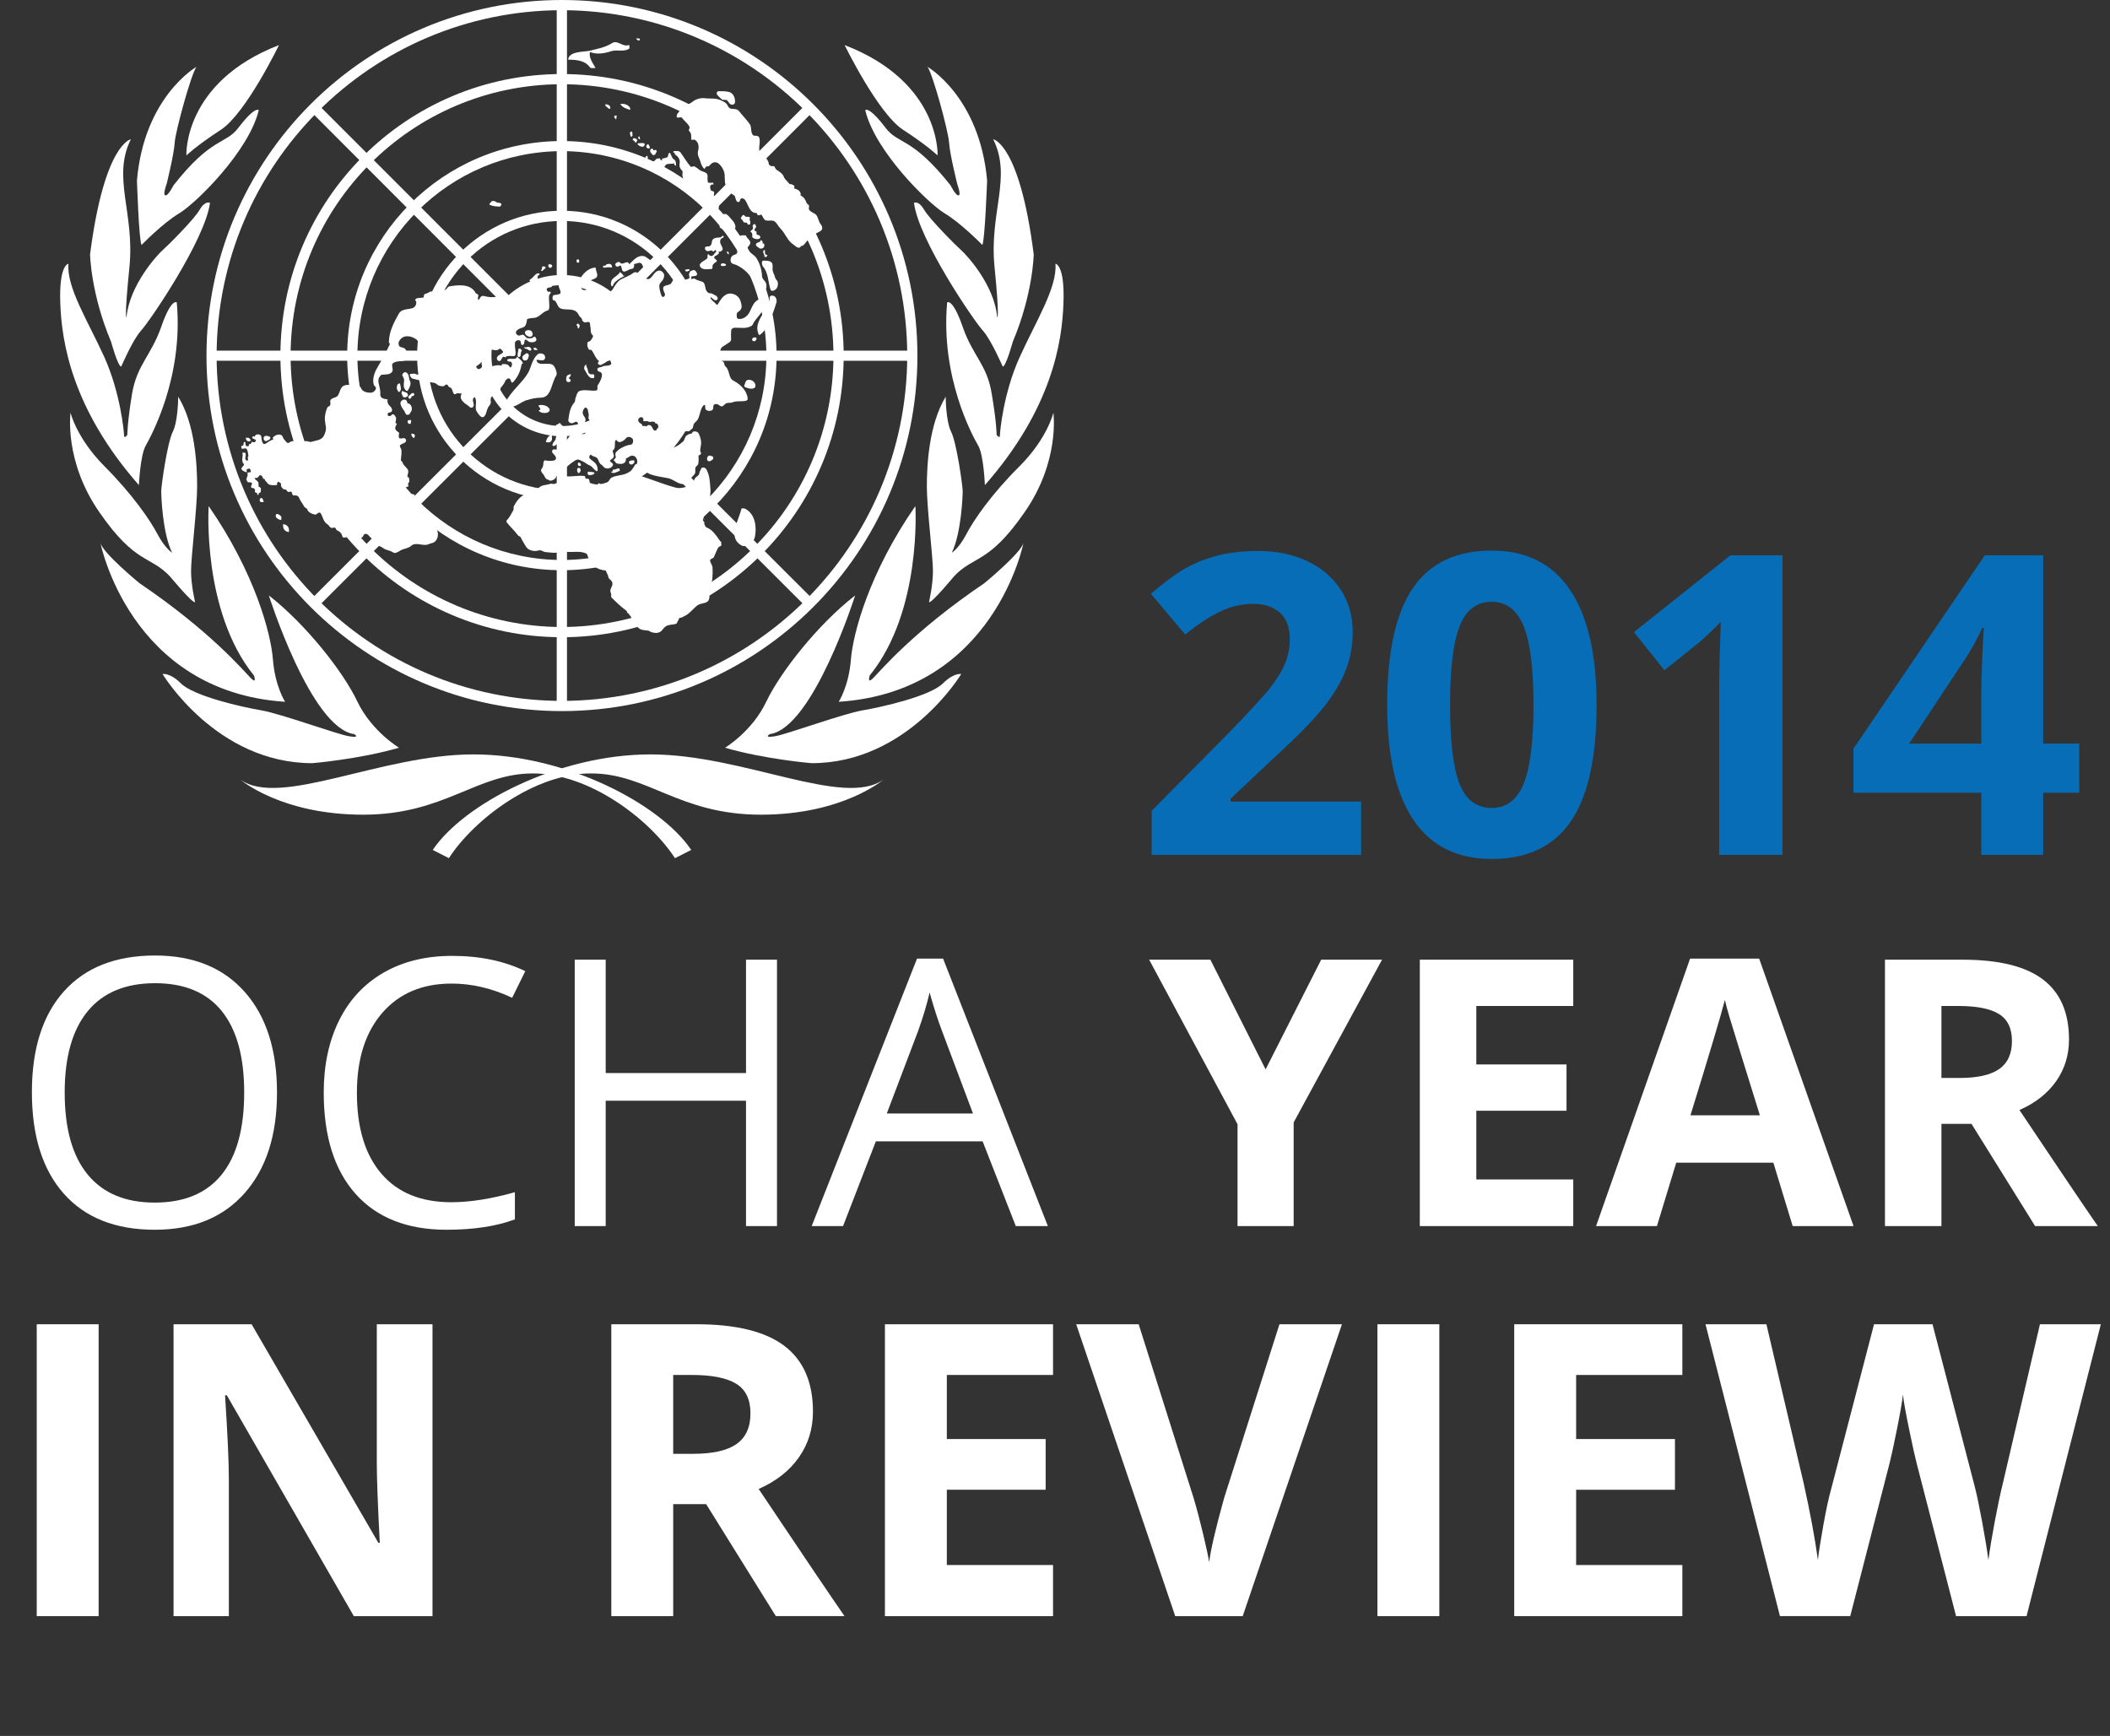 <?xml version="1.0" encoding="utf-8"?>
<!-- Generator: Adobe Illustrator 16.0.0, SVG Export Plug-In . SVG Version: 6.00 Build 0)  -->
<!DOCTYPE svg PUBLIC "-//W3C//DTD SVG 1.1//EN" "http://www.w3.org/Graphics/SVG/1.1/DTD/svg11.dtd">
<svg version="1.1" id="Layer_1" xmlns="http://www.w3.org/2000/svg" xmlns:xlink="http://www.w3.org/1999/xlink" x="0px" y="0px"
	 width="231.351px" height="190.347px" viewBox="0 0 231.351 190.347" enable-background="new 0 0 231.351 190.347"
	 xml:space="preserve">
<rect x="0" y="0" width="231.351" height="190.347" fill="#333333" stroke="none"/>
<g>
	<g>
		<path fill="#FFFFFF" d="M52.766,39.002c0-4.895,3.979-8.85,8.851-8.85l0,0c4.896,0.016,8.829,3.962,8.839,8.85l0,0
			c-0.008,4.882-3.948,8.821-8.839,8.835l0,0v-0.562v-0.56c4.276,0,7.723-3.447,7.723-7.715l0,0c0-4.278-3.453-7.727-7.723-7.727
			l0,0c-4.266,0.003-7.728,3.449-7.733,7.727l0,0c0.007,4.268,3.467,7.705,7.733,7.715l0,0v0.56v0.562
			C56.744,47.837,52.766,43.894,52.766,39.002L52.766,39.002z"/>
		<path fill="#FFFFFF" d="M45.735,39.002c0-8.762,7.102-15.893,15.88-15.893l0,0c8.759,0,15.877,7.126,15.877,15.893l0,0
			c0,8.749-7.118,15.868-15.877,15.872l0,0v-0.55v-0.565c8.131-0.013,14.75-6.63,14.766-14.756l0,0
			c-0.014-8.146-6.635-14.76-14.766-14.776l0,0c-8.152,0.016-14.741,6.629-14.76,14.776l0,0c0.018,8.126,6.607,14.743,14.76,14.756
			l0,0v0.565v0.55C52.837,54.874,45.735,47.751,45.735,39.002L45.735,39.002z"/>
		<path fill="#FFFFFF" d="M38.066,39.002c0-13.008,10.551-23.536,23.549-23.536l0,0c12.991,0,23.527,10.528,23.532,23.536l0,0
			c-0.005,12.986-10.541,23.523-23.532,23.523l0,0v-0.562v-0.559c12.374-0.021,22.395-10.029,22.416-22.403l0,0
			c-0.021-12.39-10.042-22.397-22.416-22.429l0,0c-12.377,0.031-22.407,10.039-22.429,22.429l0,0
			c0.022,12.374,10.052,22.382,22.429,22.403l0,0v0.559v0.562C48.617,62.525,38.066,51.998,38.066,39.002L38.066,39.002z"/>
		<path fill="#FFFFFF" d="M30.745,39.002c0-17.073,13.813-30.883,30.867-30.883l0,0c17.062,0,30.893,13.807,30.893,30.883l0,0
			c0,17.05-13.831,30.871-30.893,30.871l0,0v-0.56v-0.56c16.443-0.032,29.746-13.325,29.773-29.753l0,0
			C91.357,22.548,78.055,9.259,61.612,9.235l0,0c-16.441,0.024-29.72,13.313-29.751,29.766l0,0
			c0.031,16.428,13.31,29.721,29.751,29.753l0,0v0.56v0.56C44.558,69.873,30.745,56.052,30.745,39.002L30.745,39.002z"/>
		<path fill="#FFFFFF" d="M22.64,39.002C22.64,17.473,40.088,0.005,61.612,0l0,0c21.523,0.002,38.978,17.473,38.978,39.002l0,0
			c0,21.524-17.454,38.97-38.978,38.97l0,0v-0.563v-0.554c20.906-0.034,37.826-16.938,37.863-37.853l0,0
			C99.439,18.089,82.52,1.156,61.612,1.117l0,0C40.708,1.156,23.791,18.089,23.75,39.002l0,0
			c0.041,20.911,16.958,37.814,37.862,37.853l0,0v0.554v0.563C40.089,77.975,22.64,60.526,22.64,39.002L22.64,39.002z"/>
		<g>
			<g>
				<polygon fill="#FFFFFF" points="61.042,30.721 61.042,0.564 62.166,0.564 62.166,30.721 				"/>
			</g>
		</g>
		<g>
			<g>
				<polygon fill="#FFFFFF" points="34.069,12.22 34.86,11.436 56.158,32.743 55.36,33.535 				"/>
			</g>
		</g>
		<g>
			<g>
				<polygon fill="#FFFFFF" points="23.189,39.555 23.189,38.448 53.322,38.448 53.322,39.555 				"/>
			</g>
		</g>
		<g>
			<g>
				<polygon fill="#FFFFFF" points="34.069,65.745 55.36,44.481 56.158,45.27 34.86,66.54 				"/>
			</g>
		</g>
		<g>
			<g>
				<polygon fill="#FFFFFF" points="61.042,77.408 61.042,47.276 62.166,47.276 62.166,77.408 				"/>
			</g>
		</g>
		<g>
			<g>
				<polygon fill="#FFFFFF" points="67.075,45.27 67.867,44.481 89.167,65.745 88.375,66.54 				"/>
			</g>
		</g>
		<g>
			<g>
				<polygon fill="#FFFFFF" points="69.895,39.559 69.895,38.448 100.035,38.448 100.035,39.559 				"/>
			</g>
		</g>
		<g>
			<g>
				<polygon fill="#FFFFFF" points="67.075,32.743 88.375,11.436 89.167,12.22 67.867,33.535 				"/>
			</g>
		</g>
	</g>
	<g>
		<path fill="#FFFFFF" d="M55.693,41.498c0.339-0.041,0.281,0.255,0.396,0.443c0,0.009,0.09,0.009,0.139,0
			c0.512-0.551,0.832-1.2,0.958-1.96c0-0.059,0.143-0.123,0.143-0.15c-0.076-0.341-0.445-0.457-0.609-0.747
			c-0.192,0.509-0.708,0.094-1.096,0.341c-0.004,0.011-0.034,0.147,0.068,0.188c0.138,0.067,0.338,0.005,0.382,0.11
			c0.094,0.135,0.094,0.37-0.044,0.539c-0.018,0.038-0.129,0.03-0.129,0c-0.201-0.392-0.521-0.34-0.88-0.34
			c0.151,0.129-0.116,0.093-0.053,0.17c-0.498-0.135-0.979,0.105-1.46,0.149c-0.145,0.017-0.337-0.098-0.464-0.227
			c-0.174,0.183-0.379,0.541-0.65,0.44c-0.09-0.04-0.248-0.258-0.146-0.31c0.274-0.165,0.52-0.355,0.651-0.622
			c0.107-0.219,0-0.477,0.118-0.693c0.141-0.284,0.368-0.551,0.636-0.529c0.301,0,0.857,0.268,1.109-0.062
			c0.093-0.086,0.281,0.181,0.391,0.307c0.04,0.038-0.021,0.105-0.067,0.16c-0.183,0.182-0.467,0.199-0.579,0.471
			c-0.084,0.187,0.022,0.347,0.163,0.399c0.233,0.105,0.306-0.211,0.414-0.372c0.13-0.155,0.266-0.027,0.391,0
			c0-0.049-0.013-0.12,0-0.12c0.271-0.081,0.578-0.035,0.86-0.035c0.334,0,0.157-0.681,0.125-1.086c0-0.087-0.009-0.204,0-0.304
			c0-0.047,0-0.104,0.031-0.155c0.098-0.222,0.528-0.284,0.594-0.048c0.009,0.087,0.028,0.156,0.05,0.228
			c0.021,0.119,0.081,0.189,0.231,0.119c0.035-0.022,0.081-0.058,0.089-0.119c0.055-0.13,0.031-0.34,0.114-0.412
			c0.13-0.134,0.311,0.204,0.519,0.232c0.209,0.049,0.441,0.049,0.615-0.069c0.146-0.09,0.146-0.265,0.021-0.438
			c-0.048-0.077-0.167-0.094-0.194-0.056c-0.191,0.201-0.441,0.15-0.65,0.15c-0.193,0-0.288-0.238-0.453-0.355
			c-0.183-0.129-0.409,0.133-0.623,0.045c-0.199-0.096-0.3-0.292-0.186-0.478c0.047-0.089,0.186-0.177,0.302-0.244
			c0.248-0.126,0.534-0.126,0.671-0.338c0.106-0.191,0.172-0.428,0.187-0.647c0.013-0.119,0.132-0.119,0.199-0.134
			c0.291-0.101,0.618-0.032,0.872-0.154c0.289-0.112,0.512-0.359,0.794-0.554c0.14-0.075,0.271-0.16,0.434-0.195
			c0.08-0.025,0.125-0.16,0.14-0.22c0.059-0.485-0.074-0.936,0-1.445c0.037-0.134,0.242-0.217,0.14-0.366
			c-0.031-0.052-0.233,0.035-0.282-0.03c-0.111-0.091-0.209-0.284-0.045-0.387c0.125-0.11,0.396-0.012,0.489-0.186
			c0.164-0.231,0.083-0.667-0.181-0.752c-0.263-0.132-0.555,0.112-0.857,0.051c0.034,0.115-0.125,0.154-0.169,0.154
			c-0.375,0.125-0.405-0.339-0.34-0.592c0-0.052,0.036-0.085,0.076-0.067c0.091,0.016,0.109-0.11,0.125-0.218
			c-0.083,0-0.191-0.006-0.266,0c-0.33,0.164-0.477,0.515-0.805,0.684c-0.039,0.035-0.039,0.101-0.015,0.152
			c0.015,0.04,0.063,0.104,0.112,0.08c0,0.209,0.069,0.555-0.289,0.472c-0.032-0.015-0.032-0.088-0.058-0.097
			c-0.09-0.068-0.292-0.117-0.343,0c-0.056,0.236,0.425,0.341,0.309,0.578c-0.187,0.328-0.642,0.39-1.014,0.568
			c-0.782,0.307-1.592-0.044-2.422,0.135c-0.437,0.085-0.882,0.027-1.34-0.097c-0.325-0.064-0.388,0.222-0.557,0.439
			c-0.012-0.042-0.035-0.083-0.092-0.067c-0.022-0.169,0.08-0.297,0.041-0.47c-0.02-0.135-0.231-0.118-0.281-0.229
			c-0.544-1.022-1.859-0.894-2.859-0.726c-0.187,0.019-0.257,0.21-0.378,0.326c-0.205,0.182-0.484-0.027-0.706,0.121
			c-0.098,0.061-0.136,0.206-0.221,0.222c-0.304,0.085-0.623-0.222-0.884-0.063c-0.172,0.149-0.385,0.17-0.565,0.257
			c-0.063,0.047-0.063,0.186-0.084,0.306c0,0.088-0.152,0.066-0.201,0.066c-0.281,0.088-0.695-0.058-0.747,0.342
			c0.008,0,0.079,0,0.101,0c0.111,0.321-0.049,0.681-0.353,0.805c-0.346,0.119-0.729,0.093-1.069,0.231
			c-0.166,0.057-0.387,0.217-0.448,0.368c-0.544,0.958-1.061,1.949-1.096,3.051c0,0.038,0,0.071,0,0.119
			c0,0.074,0.115,0.137,0.115,0.165c-0.528,1.138-0.886,1.716-1.503,2.806c-0.252,0.442-0.555,1.517-0.104,1.882
			c0.229,0.186-0.124,0.636-0.453,0.656c-0.417,0.018-0.979-0.084-1.13-0.541c-0.075-0.195-0.423-0.231-0.689-0.266
			c0,0,0.018,0,0.035,0l-0.199-0.024c-0.312,0-0.646-0.067-0.907,0.024c-0.476,0.122-0.513,0.68-0.724,1.057
			c-0.145,0.34-0.692,0.256-0.854,0.574c-0.079,0.137,0.078,0.371-0.044,0.569c-0.085,0.132-0.268,0.132-0.315,0.282
			c-0.032,0.087-0.053,0.205-0.107,0.284c-0.121,0.44-0.205,0.842-0.103,1.277c0.008,0.126,0.008,0.254,0.042,0.338
			c0.113,0.458-0.034,0.854-0.233,1.228c-0.299,0.431-0.822,0.431-1.304,0.58c-0.201,0.088-0.445-0.119-0.69-0.066
			c-0.547,0.102-1.081-0.13-1.6,0.047c-0.032,0.019-0.134,0.086-0.177,0.126c-0.268,0.105-0.362-0.192-0.512-0.321
			c-0.161-0.16-0.179-0.439-0.344-0.522c-0.313-0.153-0.747,0.021-0.968,0.337c0.146-0.017-0.003,0.17,0.111,0.17
			c-0.346,0.016-0.611,0.318-0.876,0.442c-0.352,0.193-0.43-0.427-0.462-0.795c-0.036-0.186-0.333-0.307-0.601-0.17
			c-0.043,0.056-0.102,0.099-0.102,0.196c-0.08,0-0.146-0.1-0.222-0.026c-0.235,0.26,0.183,0.228,0.308,0.385
			c0.08,0.073-0.021,0.171-0.11,0.23c-0.121,0.101-0.303-0.101-0.32,0c-0.059,0.177-0.166,0.274-0.307,0.22
			c0,0.055-0.023,0.067,0,0.103c0,0.048,0.038,0.086,0.087,0.048c-0.134,0.054-0.266,0.138-0.365,0.064
			c-0.125-0.064-0.085-0.268-0.125-0.435c-0.025-0.034-0.164,0-0.164,0.054c-0.046,0.269,0.026,0.351-0.265,0.37
			c0.033,0.099-0.075,0.266,0.069,0.294c0.149,0.073,0.334-0.095,0.468,0c0.213,0.216,0.185,0.554,0.247,0.861
			c0,0.02-0.063,0.04-0.094,0.04c0.059,0.159,0.094,0.563-0.136,0.389c-0.281-0.162,0.042-0.567-0.12-0.82
			c-0.03-0.048-0.198-0.016-0.333-0.016c0.164,0.407-0.192,0.836,0.164,1.231c0.139,0.176-0.423,0.416-0.217,0.628
			c0.119,0.122,0.327,0.241,0.506,0.276c0.099,0.01,0-0.205,0.031-0.276c0.031-0.093,0.323-0.192,0.385-0.063
			c0.032,0.091,0.076,0.202,0.076,0.34c-0.137-0.035-0.279,0.032-0.394,0.085c0.115,0.263-0.055,0.443-0.099,0.697
			c0,0.054,0.084,0.154,0.099,0.225c0.069,0.199,0.401,0.016,0.503,0.18c0.075,0.135-0.152,0.285-0.078,0.469
			c0.06,0.117,0.255,0.048,0.34,0.149c0.125,0.077,0.08,0.239,0.065,0.389c0.125-0.016,0.321,0.119,0.268,0.284
			c0.148,0.057,0.179-0.112,0.164-0.213c0.329,0.014,0.196-0.306,0.232-0.559c-0.112,0.058-0.104-0.177-0.232-0.083
			c-0.063-0.179,0.015-0.375-0.063-0.535c-0.089-0.182-0.355-0.222-0.394-0.468c0.227,0.051,0.394-0.03,0.535-0.272
			c0.08-0.12,0.281,0.054,0.361,0.219c0.042,0.039,0.013,0.088,0.013,0.155c0.206-0.067,0.206,0.141,0.281,0.237
			c0.169,0.115,0.223,0.32,0.412,0.397c0.292,0.087,0.575,0.087,0.868,0.032c-0.026-0.132,0-0.271,0.077-0.314
			c0.128-0.115,0.195,0.135,0.355,0.144c-0.07,0.286,0.077,0.522,0.308,0.665c0.06,0.013,0.154-0.021,0.209,0.013
			c0.093,0.067,0.132,0.218,0.268,0.262c0.093,0.023,0.191-0.044,0.272-0.031c0.146,0.031,0.146,0.152,0.172,0.307
			c0.018,0.015,0.094,0.062,0.094,0.118c0.272-0.057,0.573,0.015,0.649,0.252c0.138,0.346,0.382,0.616,0.539,0.928
			c0.062,0.163,0.336,0.215,0.375,0.359c0.016,0.118,0.096,0.195,0.141,0.221c0.177,0.205,0.445,0.267,0.707,0.334
			c0.094,0.033,0.244-0.147,0.41-0.221c0.084-0.03,0.181,0.054,0.195,0.073c0.25,0.406,0.312,0.955,0.713,1.188
			c0.203,0.12,0.261,0.362,0.475,0.422c0.13,0.032,0.286-0.103,0.414,0c0.083,0.063,0.111,0.238,0.177,0.25
			c0.292,0.136,0.524,0.315,0.586,0.636c0.009,0.048,0.041,0.149,0.122,0.17c0.266,0.031,0.487-0.157,0.63-0.021
			c0.196,0.185,0.448,0.268,0.622,0.449c0.053,0.071,0.2,0.126,0.249,0.071c0.071-0.091,0.036-0.253,0.092-0.336
			c0.078-0.148,0.272-0.102,0.415-0.148c0.178-0.07,0.196-0.404,0.387-0.417c0.329-0.055,0.459,0.347,0.719,0.504
			c0.017,0.032,0.119,0.063,0.155,0.096c0.29,0.157,0.16,0.678,0.502,0.713c0.406,0,0.616,0.36,0.979,0.428
			c0.271,0.085,0.486,0.15,0.731,0.304c0.081,0.052,0.218,0.052,0.312,0.018c0.155-0.058,0.295-0.13,0.417-0.217
			c0.346-0.218,0.795-0.238,1.146-0.469c0.075-0.053,0.151-0.15,0.248-0.187c0.583-0.255,1.231,0.221,1.837-0.099
			c0.145-0.07,0.35-0.07,0.528-0.189c0.365-0.252,0.472-0.77,0.357-1.168c-0.257-0.638-0.479-1.298-0.92-1.85
			c-0.216-0.272-0.504-0.421-0.758-0.695c-0.047-0.078-0.252-0.056-0.374-0.107c-0.238-0.106-0.2-0.387-0.152-0.626
			c0-0.082-0.26-0.082-0.304-0.167c-0.086-0.15,0-0.329,0.021-0.482c0.015-0.068-0.091-0.134-0.105-0.134
			c-0.343-0.066-0.654-0.222-1.002-0.168c-0.112,0.014-0.215-0.107-0.316-0.171c-0.062-0.05,0.018-0.168,0.066-0.186
			c0.2-0.171,0.437-0.289,0.687-0.382c-0.09-0.123-0.101-0.309-0.024-0.351c0.135-0.135,0.098-0.375,0.054-0.505
			c0-0.052-0.054-0.163-0.187-0.163c0.026-0.325,0.213-0.575,0.026-0.857c-0.204-0.269-0.485-0.427-0.558-0.773
			c0-0.034-0.168-0.118-0.168-0.173c0-0.392,0.12-0.82,0.041-1.217c-0.059-0.169-0.25-0.371-0.104-0.472
			c0.063-0.047,0.211-0.154,0.339-0.185c0.275-0.104,0.369-0.291,0.23-0.479c-0.138-0.192-0.417,0-0.621-0.067
			c-0.095-0.025-0.106-0.093-0.115-0.182c-0.051-0.16,0.115-0.414-0.039-0.501c-0.124-0.045-0.239-0.172-0.296-0.256
			c-0.13-0.199-0.021-0.427,0.128-0.627c-0.087,0.008-0.05-0.155-0.15-0.102c-0.033-0.209,0.124-0.446,0.035-0.627
			c-0.068-0.188-0.223-0.42-0.454-0.318c-0.023,0,0,0.068-0.023,0.068c-0.123,0.119-0.269,0.152-0.404,0.034
			c-0.027-0.034-0.027-0.152,0-0.24c0.094-0.117,0.28-0.067,0.381-0.15c0.187-0.191,0.021-0.448-0.067-0.552
			c-0.284-0.248-0.405-0.472-0.341-0.821c-0.326-0.046-0.823-0.085-0.799-0.543c0.022-0.401-0.072-0.769-0.17-1.178
			c-0.078-0.285-0.062-0.582,0.12-0.787c0.05-0.063,0.106-0.18,0.197-0.188c0.417-0.059,0.933,0.032,1.169-0.364
			c0.15-0.284-0.174-0.727,0.078-0.911c0.428-0.323,1.066-0.108,1.586-0.405c0.162-0.12,0.136-0.342,0.089-0.521
			c-0.069-0.198-0.195-0.409-0.309-0.596c-0.176-0.261-0.596-0.135-0.716-0.414c-0.058-0.151-0.058-0.305,0-0.439
			c0.095-0.204,0.272-0.391,0.484-0.492c0.471-0.181,0.917-0.043,1.316,0.184c0.13,0.073,0.253,0.215,0.342,0.36
			c0.025,0.047,0.044,0.119,0.071,0.176c0.124,0.535,0.307,1.103,0.124,1.588c-0.083,0.164-0.285,0.267-0.231,0.519
			c0.133-0.108,0.182,0.067,0.182,0.107c0.097,0.365,0.31,0.869,0,1.095c-0.391,0.239-0.358-0.079-0.765,0
			c-0.201,0.021-0.353-0.033-0.33,0.146c0.014,0.106,0.168,0.346,0.268,0.377c0.94,0.24,1.434,0.317,2.424,0.476
			c0.208,0.05,0.367,0.299,0.617,0.333c0.183,0.025,0.387,0.126,0.592-0.118c0.062-0.086,0.253,0,0.274,0.055
			c0.052,0.189,0.165,0.189,0.289,0.257c0.302,0.146,0.204,0.917,0.603,0.667c0.215-0.141,0.401,0.015,0.642-0.036
			c-0.241,0.329-0.117,0.653,0.117,0.889c0.188,0.232,0.458,0.34,0.685,0.552c0.177,0.205,0.461,0.15,0.488-0.134
			c0.044-0.304-0.281-0.653,0.107-0.916c0.374,0.529-0.107,1.188,0.286,1.673c0.026,0.047,0.047,0.07,0.068,0.114
			c0.179,0.222,0.327,0.455,0.561,0.427c0.173-0.058,0.246-0.222,0.331-0.407c0.003-0.066,0.031-0.134,0.047-0.15
			c0.028-0.171,0.099-0.289,0.147-0.436c0.085-0.234,0.378-0.421,0.33-0.692c0-0.085-0.021-0.196-0.021-0.267
			c0.021-0.369,0.425-0.606,0.776-0.544c0.104,0.023,0.028-0.063,0.123-0.136c0.149-0.113,0.114-0.462,0.252-0.636
			c0.116-0.15,0.25-0.296,0.328-0.447c0.059-0.098,0.17-0.209,0.126-0.343C55.56,41.699,55.56,41.514,55.693,41.498z"/>
		<path fill="#FFFFFF" d="M44.563,40.855c-0.147-0.103-0.268-0.025-0.365,0.076c-0.1,0.1-0.116,0.232-0.05,0.31
			c0.071,0.124,0.147,0.272,0.161,0.397c0,0.267-0.067,0.523-0.023,0.809c0.063,0.215,0.312,0.591,0.45,0.341
			c0.154-0.275,0.396-0.688,0.209-1.021C44.793,41.457,44.889,41.05,44.563,40.855z"/>
		<path fill="#FFFFFF" d="M44.042,43.182c0.04,0.1,0.085,0.167,0.124,0.268c0.076,0.217,0.431,0.114,0.559-0.034
			c0.019-0.086,0-0.233-0.095-0.313c-0.099-0.112-0.258-0.095-0.343-0.152c-0.065-0.016-0.138-0.093-0.188-0.07
			C44.019,42.95,44.019,43.078,44.042,43.182z"/>
		<path fill="#FFFFFF" d="M44.668,44.222c0-0.405-0.359-0.53-0.627-0.285c-0.341,0.285,0.057,0.8,0.315,1.168
			c0.04,0.091,0.088,0.21,0.143,0.309c0.124,0.132,0.365,0.083,0.443-0.067c0.063-0.138,0.112-0.188,0.188-0.323
			C45.232,44.738,45.068,44.222,44.668,44.222z"/>
		<path fill="#FFFFFF" d="M43.873,42.102c0-0.063-0.103-0.063-0.124-0.053c-0.163,0.053-0.206,0.182-0.232,0.33
			c-0.045,0.212,0.026,0.414,0.173,0.571c0.069,0.09,0.185-0.016,0.231-0.157C44.019,42.574,43.889,42.338,43.873,42.102z"/>
		<path fill="#FFFFFF" d="M44.98,43.718c0.057-0.051,0.178-0.152,0.151-0.287c0.101,0.019,0.211,0,0.284-0.119
			c0.069-0.053-0.07-0.13-0.035-0.209c-0.222-0.063-0.374,0.156-0.546,0.313C44.677,43.565,44.889,43.783,44.98,43.718z"/>
		<path fill="#FFFFFF" d="M44.704,46.084c-0.035,0.204,0,0.341,0.136,0.382c0.068,0.02,0.195,0.048,0.195-0.041
			c0.019-0.126,0.097-0.246,0.019-0.357c-0.019-0.017-0.076,0-0.09,0C44.84,46,44.793,46.179,44.704,46.084z"/>
		<path fill="#FFFFFF" d="M45.398,48.045c0.063-0.155,0.199-0.315-0.055-0.474c-0.048-0.016-0.172-0.016-0.249-0.016
			C45.094,47.793,45.232,47.979,45.398,48.045z"/>
		<path fill="#FFFFFF" d="M28.521,54.656c-0.051,0.029-0.065,0.281,0,0.348c0.076,0.083,0.281,0.052,0.399,0.052
			C28.832,54.854,28.846,54.486,28.521,54.656z"/>
		<path fill="#FFFFFF" d="M30.264,56.419c-0.152,0.271,0.177,0.563,0.573,0.599c0-0.135,0.047-0.297-0.022-0.401
			C30.678,56.432,30.336,56.265,30.264,56.419z"/>
		<path fill="#FFFFFF" d="M31.042,57.472c-0.043,0.484,0.147,0.81,0.635,0.874C31.735,57.833,31.54,57.538,31.042,57.472z"/>
		<path fill="#FFFFFF" d="M57.801,43.871c0.44-0.142,0.988-0.265,1.503-0.265c1.164-0.023,1.099-1.505,1.693-2.442
			c0.13-0.232-0.071-0.748-0.237-0.993c-0.392-0.637-1.63,0.088-1.913-0.582c-0.162-0.377,0.833,0.241,0.927-0.354
			c0.018-0.152-0.076-0.348-0.195-0.407c-0.161-0.093-0.474-0.11-0.597,0c-0.627,0.524-0.741,1.431-1.062,2.027
			c-0.665,1.152-1.862,1.984-2.498,3.27c-0.103,0.188,0.047,0.345,0.206,0.416C56.499,44.836,57.094,44.021,57.801,43.871z"/>
		<path fill="#FFFFFF" d="M62.572,41.014c-0.164,0.057-0.348,0.104-0.431,0.218c-0.071,0.167-0.1,0.444,0,0.6
			c0.051,0.074,0.316,0.09,0.385,0c0.127-0.132-0.044-0.299-0.185-0.377C62.482,41.329,62.625,41.231,62.572,41.014z"/>
		<path fill="#FFFFFF" d="M59.051,45.023c0.368,0.441,1.317,0.293,1.213-0.13c-0.112-0.368-0.738-0.577-1.165-0.452
			C58.828,44.525,59.58,44.836,59.051,45.023z"/>
		<path fill="#FFFFFF" d="M60.287,48.482c0.377-0.167,0.182-0.536,0.234-0.857c-0.393,0.168-0.602,0.448-0.664,0.857
			C60.005,48.482,60.154,48.534,60.287,48.482z"/>
		<path fill="#FFFFFF" d="M65.119,41.452c0.039-0.025,0.076-0.288,0-0.382c-0.081-0.057-0.256,0-0.396-0.035
			c-0.174-0.071-0.235-0.221-0.268-0.41c0-0.236-0.223-0.403-0.159-0.666c-0.295,0.135-0.276,0.457-0.186,0.598
			C64.373,40.955,64.549,41.577,65.119,41.452z"/>
		<path fill="#FFFFFF" d="M58.733,38.152c-0.177-0.093-0.31,0.022-0.177,0.182c0.067,0.087,0.271,0.033,0.391,0.035
			C58.886,38.3,58.85,38.194,58.733,38.152z"/>
		<path fill="#FFFFFF" d="M27.467,48.315c0.063-0.102-0.07-0.176-0.152-0.271c-0.116-0.099-0.253,0.028-0.341-0.099
			c0,0.099-0.029,0.227,0.041,0.305C27.095,48.38,27.315,48.482,27.467,48.315z"/>
		<path fill="#FFFFFF" d="M29.295,48.325c0.184-0.093,0.436-0.164,0.312-0.445c0-0.016-0.045,0-0.086,0
			c-0.292-0.171-0.675-0.105-0.61,0.245C28.921,48.28,29.114,48.446,29.295,48.325z"/>
		<path fill="#FFFFFF" d="M59.492,29.703c0.07-0.179,0.365-0.214,0.324-0.406c-0.022-0.085-0.209-0.085-0.29-0.085
			c-0.134,0.01-0.106,0.198-0.106,0.36c-0.053-0.012-0.097,0-0.097,0.046C59.322,29.703,59.463,29.736,59.492,29.703z"/>
		<path fill="#FFFFFF" d="M60.425,29.343c0.044-0.046,0.208-0.173,0.074-0.285c-0.11-0.102-0.293-0.102-0.345-0.053
			C60.024,29.147,60.228,29.477,60.425,29.343z"/>
		<path fill="#FFFFFF" d="M57.57,36.385c-0.116,0.301,0.438,0.679,0.712,0.501c0.218-0.133,0.117-0.521-0.094-0.632
			C57.987,36.149,57.643,36.197,57.57,36.385z"/>
		<path fill="#FFFFFF" d="M58.211,38.421c0.121-0.108,0-0.267-0.097-0.33c-0.105-0.093-0.313-0.043-0.471,0
			c-0.041,0.021-0.09-0.031-0.147-0.043c-0.041,0.13,0.083,0.191,0.147,0.191C57.863,38.239,58.05,38.545,58.211,38.421z"/>
		<path fill="#FFFFFF" d="M57.375,38.99c-0.151,0.094-0.12,0.381,0.034,0.498c0.169,0.084,0.391,0.049,0.479-0.158
			c0.063-0.175,0.175-0.424,0-0.549C57.68,38.633,57.579,38.87,57.375,38.99z"/>
		<path fill="#FFFFFF" d="M56.836,38.239c0.017,0.28-0.133,0.547-0.067,0.809c0.044,0.156,0.257,0.107,0.289,0
			c0.086-0.245,0-0.463,0.195-0.627c-0.068-0.021-0.152-0.119-0.152,0.065c0.018-0.065,0.075-0.117,0.042-0.174
			C57.059,38.215,56.956,38.239,56.836,38.239z"/>
		<path fill="#FFFFFF" d="M60.403,53.044c0.013,0.004,0.021,0,0.034,0.004c0.009,0,0.023,0,0.033-0.004
			C60.436,53.044,60.425,53.044,60.403,53.044z"/>
		<path fill="#FFFFFF" d="M77.217,56.95c0.021-0.014,0.004-0.048,0-0.067c-0.006,0.051-0.062,0.084-0.109,0.067
			C77.154,56.95,77.211,56.967,77.217,56.95z"/>
		<path fill="#FFFFFF" d="M61.784,46.801c-0.1,0.033-0.083-0.095-0.1-0.115c-0.093-0.099-0.191-0.099-0.226-0.237
			c-0.099-0.195-0.264,0.138-0.46,0.119c-0.021,0-0.071,0.067-0.043,0.139c0.173,0.226-0.028,0.318-0.168,0.484
			c-0.091,0.181,0.177,0.195,0.235,0.381c0.088,0.215-0.145,0.396-0.094,0.627c-0.057,0.06-0.141,0.166-0.263,0.352
			c-0.032,0.027-0.134,0.216-0.085,0.301c0.174,0.203,0.484-0.205,0.67-0.236c0.17,0,0.197,0,0.341-0.104
			c0.193-0.115,0.381-0.188,0.451-0.404c0.028-0.079-0.311-0.115-0.414-0.129c0.154-0.388-0.063-0.504,0.01-0.925
			C61.638,47.04,61.837,46.801,61.784,46.801z"/>
		<path fill="#FFFFFF" d="M63.383,51.855c0,0.018,0.102,0.028,0.13,0c0.167-0.124,0.183-0.342,0.097-0.475
			c-0.061-0.112-0.302-0.112-0.322,0.056C63.243,51.585,63.31,51.731,63.383,51.855z"/>
		<path fill="#FFFFFF" d="M63.62,51.083c0.16-0.034,0.06-0.201-0.018-0.304c-0.05-0.052-0.18-0.079-0.198-0.036
			C63.287,50.931,63.402,51.168,63.62,51.083z"/>
		<path fill="#FFFFFF" d="M65.195,51.884c-0.036-0.01-0.076-0.064-0.049-0.086c-0.136,0-0.281-0.092-0.445-0.047
			c-0.044,0-0.162-0.031-0.244-0.031c-0.021,0.134-0.067,0.317,0.094,0.365C64.781,52.104,65.017,52.104,65.195,51.884z"/>
		<path fill="#FFFFFF" d="M67.928,51.632c0.056,0,0.014-0.251-0.035-0.267c-0.235-0.047-0.437,0.2-0.685,0.117
			c0,0.103-0.024,0.169-0.075,0.228c-0.023,0.021-0.103,0.014-0.162,0.014C67.231,52.04,67.646,51.731,67.928,51.632z"/>
		<path fill="#FFFFFF" d="M68.956,50.7c0.103,0.413,0.564,0.217,0.614-0.07c0-0.202-0.279-0.202-0.37-0.049
			c0.023-0.035,0.041-0.09,0.072-0.137C69.152,50.546,68.92,50.546,68.956,50.7z"/>
		<path fill="#FFFFFF" d="M81.612,42.255c-0.092,0.221,0.309,0.266,0.506,0.336c0.24,0.071,0.634,0.036,0.699-0.186
			c0.11-0.396-0.328-0.802-0.75-0.755C81.706,41.684,81.732,41.992,81.612,42.255z"/>
		<path fill="#FFFFFF" d="M81.683,55.775c-0.135-0.044-0.385-0.044-0.385,0c-0.304,1.309-1.512,3.115-0.068,3.994
			c0.635,0.401,1.422-0.394,1.52-0.806C82.99,57.977,82.88,56.364,81.683,55.775z"/>
		<path fill="#FFFFFF" d="M77.683,49.986c-0.203,0.113-0.242,0.595,0.073,0.595c0.13,0,0.271-0.103,0.379-0.187
			c0.116-0.135,0.1-0.316-0.036-0.357C77.958,49.986,77.797,49.913,77.683,49.986z"/>
		<path fill="#FFFFFF" d="M78.64,63.441c-0.125,0.219-0.092,0.488,0.12,0.636c-0.003-0.195,0.36-0.438,0.092-0.636
			C78.754,63.339,78.684,63.401,78.64,63.441z"/>
		<path fill="#FFFFFF" d="M84.707,32.417c-0.181-0.025-0.244,0.032-0.307,0.136c-0.044,0.17,0.022,0.376-0.044,0.564
			c-0.427,1.186-1.796,2.262-1.151,3.595c0,0.024,0.097,0.024,0.115,0c0.381-0.257,0.61-0.61,0.815-0.981
			c0.391-0.821,0.736-1.658,1.008-2.593C85.187,32.854,85.084,32.454,84.707,32.417z"/>
		<path fill="#FFFFFF" d="M82.487,37.138c-0.102,0.19,0.131,0.338,0.286,0.257c0.152-0.067,0.254-0.331,0.116-0.371
			C82.773,36.969,82.56,36.969,82.487,37.138z"/>
		<path fill="#FFFFFF" d="M68.988,28.978c-0.153-0.484-0.539-0.021-0.851-0.08c-0.133-0.014-0.196-0.183-0.27-0.183
			c-0.116,0.022-0.221,0.041-0.304,0.122c-0.208,0.119-0.048,0.439,0.163,0.4c0.166,0,0.278-0.232,0.348-0.088
			c0.16,0.262,0.053,0.71,0.458,0.617c0.261-0.062,0.423-0.249,0.706-0.274c0.281-0.015,0.313-0.321,0.281-0.534
			c0.292-0.036,0.64-0.275,0.827-0.036c0.09,0.084,0.116,0.269,0.188,0.378c0.089,0.2,0.291,0.25,0.5,0.259
			c0.255-0.062,0.519-0.041,0.714-0.259c0.206-0.252,0.188-0.562-0.074-0.734c-0.107-0.071-0.294,0.022-0.398-0.071
			c-0.221-0.119-0.38-0.307-0.599-0.39C69.908,27.898,69.448,28.565,68.988,28.978z"/>
		<path fill="#FFFFFF" d="M71.279,29.56c-0.077,0-0.163,0-0.246-0.002c-0.01,0-0.019,0-0.028,0.002H71.279z"/>
		<path fill="#FFFFFF" d="M66.328,29.343c0.268-0.051,0.508-0.046,0.782-0.015c0-0.031,0-0.036,0-0.052
			c-0.021-0.439-0.458-0.39-0.704-0.219c-0.019,0,0,0.068,0,0.068c-0.091,0.045-0.208-0.016-0.261,0.023
			C66.042,29.276,66.201,29.396,66.328,29.343z"/>
		<path fill="#FFFFFF" d="M67.293,31.109c0.287-0.371,0.69-0.609,1.124-0.815c0.032,0,0-0.096,0-0.147
			c-0.016,0.035-0.03,0.067-0.052,0.119c-0.087-0.199-0.235-0.341-0.423-0.437c-0.014,0.178-0.215,0.297-0.296,0.37
			c-0.224,0.166-0.498,0.345-0.598,0.58c-0.076,0.19-0.115,0.492,0.041,0.613C67.185,31.455,67.235,31.206,67.293,31.109z"/>
		<path fill="#FFFFFF" d="M63.243,28.494c-0.031,0.122-0.062,0.28,0.103,0.306c0.204,0.057,0.204-0.263,0.103-0.33
			C63.383,28.427,63.269,28.4,63.243,28.494z"/>
		<path fill="#FFFFFF" d="M53.781,22.483c0.313,0.154,0.691,0.154,1.02,0.17c0.056,0,0.243-0.197,0.146-0.333
			c-0.182-0.141-0.468-0.021-0.632-0.239l-0.157-0.033c-0.27-0.083-0.341,0.167-0.492,0.308
			C53.594,22.455,53.771,22.483,53.781,22.483z"/>
		<path fill="#FFFFFF" d="M77.931,26.9c-0.116,0.161-0.343,0.09-0.556,0.161c-0.104,0.028-0.097,0.244-0.042,0.312
			c0.206,0.292,0.448,0.124,0.734,0.063c-0.08,0.106,0.07,0.088,0.109,0.122c0.132,0.089,0.187-0.221,0.313-0.122
			c0.034,0.035,0.034,0.213,0,0.23c-0.188,0.1-0.188,0.286-0.351,0.359C78.03,28.1,77.817,28.1,77.72,27.898
			c-0.014-0.027-0.104,0-0.154,0c0.024,0,0.04,0,0.05,0c-0.08,0.134,0,0.376-0.08,0.443c-0.325,0.291-1.048,0.515-0.729,0.951
			c0.24,0.327,0.782,0.231,1.222,0.198c0.049,0,0.108-0.082,0.094-0.126c-0.044-0.408,0.177-0.481,0.448-0.684
			c0.113-0.093-0.084-0.221-0.211-0.339c-0.122-0.056,0.003-0.307,0.13-0.307c0.167-0.009,0.167-0.221,0.32-0.172
			c0-0.11,0-0.173,0-0.273c0.258,0.032,0.475-0.146,0.422-0.368c-0.085-0.293-0.35-0.547-0.254-0.863
			c0.018-0.117,0.113-0.239,0.285-0.286c0.085-0.021,0.131-0.129,0.062-0.188c-0.041-0.033-0.094-0.015-0.141-0.015
			c0,0.102-0.163,0.062-0.115,0.146c-0.281,0.059-0.552,0-0.798,0.151C77.986,26.307,78.099,26.676,77.931,26.9z"/>
		<path fill="#FFFFFF" d="M75.117,29.574c0.018,0.316,0.365,0.162,0.543,0.053c-0.118,0.045-0.027-0.103-0.118-0.109
			C75.389,29.491,75.265,29.574,75.117,29.574z"/>
		<path fill="#FFFFFF" d="M79.066,28.957c-0.187,0.256,0.325,0.256,0.527,0.151c0.008,0,0.007-0.032,0-0.05
			c0.016-0.053,0-0.08-0.041-0.102C79.359,28.834,79.119,28.856,79.066,28.957z"/>
		<path fill="#FFFFFF" d="M79.882,27.623c-0.062-0.032-0.169-0.01-0.253-0.01c0.115,0.053,0.115,0.295,0.298,0.259
			c-0.01-0.031-0.031-0.057-0.031-0.121C79.882,27.714,79.917,27.649,79.882,27.623z"/>
		<path fill="#FFFFFF" d="M74.005,16.938c0.247,0.141,0.409,0.347,0.487,0.562c0.115,0.286-0.094,0.653,0.097,0.937
			c0.034,0.121,0.155,0.206,0.205,0.271c0.119,0.134-0.006,0.389,0.034,0.564c0.107,0.377,0.135,0.723,0.183,1.084
			c0.146-0.032,0.146,0.228,0.333,0.166c0,0.221,0.108,0.389,0.138,0.608c0.062,0.243,0.35,0.121,0.512,0.294
			c0.254,0.354,0.494,0.712,0.872,0.959c0.114,0.075,0.289,0.075,0.351,0.183c0.031,0.049,0,0.131,0.061,0.131
			c0.502,0.086,1.208,0.349,0.959,0.963c0.189-0.139,0.418-0.241,0.481-0.455c0.103-0.376,0.183-0.788,0.018-1.156
			c-0.097-0.188-0.377-0.289-0.437-0.502c-0.047-0.155,0-0.296,0.006-0.417c0.014-0.219-0.292-0.142-0.348-0.245
			c-0.119-0.263-0.216-0.705,0.294-0.667c0.018,0-0.076-0.093-0.049-0.185c-0.174,0-0.333,0.031-0.499,0
			c-0.115-0.013-0.115-0.182-0.115-0.237c-0.052-0.278,0.094-0.628-0.156-0.825c-0.217-0.135-0.498-0.173-0.714-0.325
			c-0.183-0.151-0.338-0.269-0.547-0.388c-0.13-0.083-0.358,0.119-0.453,0c-0.424-0.471-0.722-1.023-1.112-1.555
			c-0.153-0.171-0.455-0.167-0.726-0.125c-0.075,0.019-0.034,0.102-0.053,0.147c0.036,0,0.081,0,0.107,0.017
			C74.023,16.783,73.964,16.896,74.005,16.938z"/>
		<path fill="#FFFFFF" d="M71.542,17.817c-0.178,0.251-0.107,0.581,0.07,0.651c0.257,0.106,0.63,0.088,0.958,0.058
			c0.172-0.032,0.284-0.215,0.383-0.387c0.172-0.268,0.625-0.114,0.965-0.233c-0.053,0.208,0.097,0.189,0.213,0.276
			c-0.013-0.231-0.013-0.545-0.166-0.652c-0.307-0.181-0.325-0.452-0.483-0.733c-0.034-0.097-0.21,0.048-0.21,0.099
			c0.035,0.476-0.362,0.389-0.688,0.515c-0.013,0.032,0.018,0.12-0.013,0.157c0,0.018-0.05,0.018-0.103,0
			c-0.059-0.068-0.103-0.094-0.093-0.202c-0.165,0-0.396,0-0.462,0.108C71.818,17.638,71.65,17.667,71.542,17.817z"/>
		<path fill="#FFFFFF" d="M65.298,7.452C65.01,6.905,64.559,6.408,64.68,5.71c0.827,0.291,1.571,0.15,2.392-0.113
			c0.612-0.168,1.315,0.124,1.912-0.257c0.077-0.067,0.006-0.271,0.006-0.422c-0.686,0.317-1.261-0.586-1.879-0.19
			c-0.805,0.507-1.672,0.63-2.454,0.835c-0.635,0.146-2.285,0.034-2.361,0.979c0.885,0.006,1.859,0.074,2.405,0.867
			C64.781,7.505,65.091,7.452,65.298,7.452z"/>
		<path fill="#FFFFFF" d="M68.013,11.39c0.239,0.423,0.671,0.515,1.068,0.659c0.071-0.213-0.045-0.316-0.173-0.431
			C68.625,11.39,68.338,11.364,68.013,11.39z"/>
		<path fill="#FFFFFF" d="M67.4,12.702c-0.148,0.067,0.017,0.286,0.164,0.404C67.537,12.918,67.781,12.536,67.4,12.702z"/>
		<path fill="#FFFFFF" d="M66.755,11.915c0.039,0.013,0.12,0.013,0.157,0c0.02-0.009,0-0.057,0-0.102
			c0-0.286-0.286-0.367-0.527-0.39c0,0.056-0.023,0.194,0.019,0.208C66.552,11.703,66.589,11.813,66.755,11.915z"/>
		<path fill="#FFFFFF" d="M69.133,14.929c0.019,0.041,0.106,0.085,0.152,0.034c0.057-0.054,0.098-0.134,0.057-0.246
			c0,0,0,0.019,0,0.044c-0.052-0.093,0.067-0.231-0.057-0.314c-0.045-0.018-0.116-0.036-0.133,0
			C68.982,14.6,69.133,14.761,69.133,14.929z"/>
		<path fill="#FFFFFF" d="M69.991,14.969c-0.027,0.128,0,0.222,0.076,0.293c0.068,0.021,0.117,0,0.136-0.044
			c-0.069-0.05-0.069-0.089-0.069-0.169C70.159,14.862,70.018,15.049,69.991,14.969z"/>
		<path fill="#FFFFFF" d="M69.653,15.609c0.037,0.129,0.16-0.044,0.194-0.201c0-0.003,0.014-0.026,0.019-0.039
			c0.021,0.017,0.044,0.035,0.061,0.054c-0.009-0.027-0.034-0.054-0.053-0.082l0,0c-0.122-0.151-0.342-0.272-0.467-0.124
			C69.269,15.384,69.57,15.384,69.653,15.609z"/>
		<path fill="#FFFFFF" d="M69.964,15.704c0.086,0.055-0.115,0.02-0.056,0.103c0.159,0.219,0.44,0.327,0.635,0.266
			c0.097-0.067,0.219-0.266,0.116-0.333c-0.161-0.102-0.387-0.035-0.592-0.035C70.05,15.704,70.005,15.704,69.964,15.704z"/>
		<path fill="#FFFFFF" d="M71.212,16.255c0.11-0.063,0.005-0.147,0-0.214c-0.056-0.146-0.14-0.284-0.241-0.193
			c-0.099,0.054-0.171,0.286-0.027,0.371C70.995,16.259,71.111,16.313,71.212,16.255z"/>
		<path fill="#FFFFFF" d="M71.596,17.005c0.054,0.059,0.208-0.057,0.274-0.109c0.041,0,0.019-0.099,0.019-0.156
			c0.062,0.022,0.086,0,0.086-0.058c0.055-0.087,0.028-0.206-0.086-0.243c-0.071-0.026-0.168,0.099-0.258,0.022
			c-0.018,0,0.019-0.048,0-0.085c-0.082-0.062-0.197-0.114-0.254-0.053c-0.104,0.09-0.104,0.253-0.057,0.355
			C71.378,16.783,71.489,16.896,71.596,17.005z"/>
		<path fill="#FFFFFF" d="M70.894,17.585c0.05,0,0.102-0.053,0.111-0.105c0.032-0.108,0.032-0.195,0-0.324
			c-0.01-0.078-0.078-0.078-0.133-0.04c-0.08,0.04-0.072,0.168-0.172,0.193C70.724,17.442,70.792,17.564,70.894,17.585z"/>
		<path fill="#FFFFFF" d="M70.184,4.381c-0.023,0-0.064-0.02-0.064-0.049c0-0.009,0.041-0.031,0.064-0.044
			c-0.134-0.141-0.29-0.04-0.445-0.069C69.841,4.381,69.991,4.517,70.184,4.381z"/>
		<path fill="#FFFFFF" d="M79.141,10.892c0.141,0.136,0.453-0.029,0.604,0.136c0.152,0.171,0.268,0.451,0.53,0.451
			c0.164,0,0.288-0.087,0.312-0.236c0.042-0.436-0.13-0.938-0.553-1.13c-0.403-0.119-0.826-0.119-1.226-0.111
			c-0.264,0-0.264,0.304-0.153,0.421C78.786,10.578,78.958,10.729,79.141,10.892z"/>
		<path fill="#FFFFFF" d="M90.038,24.662c-0.289-0.356-0.312-0.748-0.499-1.037c-0.173-0.273-0.598-0.301-0.821-0.623
			c-0.112-0.155,0.091-0.423-0.078-0.547c-0.097-0.075-0.199-0.158-0.216-0.242c-0.139-0.374-0.31-0.618-0.652-0.792
			c0.106-0.437-0.29-0.647-0.7-0.766c-0.018-0.023,0.042-0.137,0.042-0.188c-0.016-0.169-0.227-0.217-0.368-0.268
			c-0.055-0.03-0.165,0-0.183-0.03c-0.209-0.277-0.5-0.492-0.596-0.727c-0.123-0.389-0.497-0.613-0.821-0.825
			c-0.118-0.063-0.221-0.397-0.285-0.397c-0.227,0-0.536,0.018-0.566-0.238c-0.042-0.485-0.432-0.783-0.792-1.076
			c-0.524-0.378-0.063-1.189-0.245-1.779c-0.053-0.247-0.32-0.247-0.555-0.247c-0.086,0-0.169-0.078-0.216-0.166
			c-0.206-0.364-0.046-0.774-0.284-1.111c-0.37-0.521-0.779-0.917-1.182-1.432c-0.231-0.259-0.563-0.216-0.856-0.242
			c-0.085-0.015-0.134-0.065-0.208-0.116c-0.107-0.068-0.137-0.199-0.2-0.3c-0.164-0.292-0.521-0.42-0.818-0.56
			c-0.553-0.228-1.143-0.108-1.727-0.19c-0.462-0.037-0.968,0.129-1.31,0.415c-0.406,0.302-0.878,0.46-1.391,0.555
			c-0.196,0.034,0.074,0.282,0,0.43c-0.115,0.195-0.396,0.407-0.281,0.593c0.058,0.043-0.103,0.012-0.051,0.079
			c0.112,0.111,0.309,0.026,0.463,0.026c0.182,0.03,0.248,0.224,0.351,0.312c0.225,0.237,0.485,0.463,0.617,0.754
			c0.053,0.11-0.155,0.318-0.052,0.425c0.284,0.293,0.23,0.555,0.23,0.913c0,0.145,0.309,0.008,0.381,0.057
			c0.419,0.219,0.497,0.75,0.38,1.172c-0.062,0.227-0.039,0.551,0.06,0.739c0.209,0.405,0.253,0.992,0.635,1.293
			c0.084-0.129,0.186-0.301,0.257-0.286c0.333,0.044,0.338-0.214,0.548-0.332c0.63-0.427,1.154,0.404,1.329,0.885
			c0.173,0.475,0,1.087,0.213,1.559c0.164,0.462,0.458,0.837,0.909,1.068c0.104,0.058,0.124,0.338,0.221,0.542
			c0.044,0.115,0.164,0.271,0.341,0.146c0.104-0.063,0.054-0.285,0.221-0.351c0.138-0.049,0.29,0.044,0.375,0.12
			c0.405,0.502,0.502,1.539,1.328,1.476c-0.016,0.125,0.073,0.217,0.156,0.249c0.169,0.053,0.289-0.188,0.411,0.031
			c0.128,0.188,0.195,0.425,0.374,0.52c0.282,0.087,0.593-0.017,0.875,0.056c0.181,0.053,0.338,0.271,0.469,0.453
			c0.077,0.123,0.177,0.266,0.292,0.385c0.555,0.543,0.769,1.362,1.439,1.775c0.204,0.138,0.401,0.4,0.698,0.319
			c0.087,0,0.026-0.134,0.12-0.15c0.274-0.031,0.435-0.264,0.552-0.432c0.204-0.273,0.51-0.524,0.87-0.688
			c0.007-0.017,0-0.117,0.007-0.134c0.243-0.201,0.553-0.253,0.786-0.471C90.241,25.116,90.131,24.764,90.038,24.662z"/>
		<path fill="#FFFFFF" d="M79.406,23.416c0.071,0.01,0.125,0.036,0.178,0.06c0.054,0.011,0.104,0.008,0.161,0.031L79.406,23.416z"/>
		<path fill="#FFFFFF" d="M78.914,24.897c0.105,0.181,0.345,0.217,0.521,0.333c0.195,0.166,0.29,0.407,0.46,0.509
			c0.347,0.195,0.214-0.39,0.378-0.586c0.062-0.036,0.245,0.031,0.289-0.036c0.206-0.285-0.044-0.729-0.299-1.005
			c-0.211-0.2-0.371-0.515-0.679-0.635c-0.158-0.036-0.309-0.03-0.402,0.15c-0.164,0.249,0.003,0.583-0.116,0.837
			C78.994,24.594,78.859,24.745,78.914,24.897z"/>
		<path fill="#FFFFFF" d="M80.93,26.138c-0.14,0.493-0.042,1.023-0.1,1.552c-0.04,0.263-0.441,0.208-0.604,0.436
			c-0.1,0.126-0.143,0.347-0.117,0.507c0.056,0.345,0.453,0.325,0.697,0.453c0.65,0.326,1.238,0.807,1.609,1.462
			c0.134,0.218,0.192,0.526,0.385,0.714c0.188,0.193,0.55,0.193,0.607,0.544c0.028,0.139,0.276,0.188,0.388,0.107
			c0.339-0.275,0.299-0.804,0.06-1.093c-0.155-0.153-0.302-0.359-0.302-0.526c-0.026-0.718-0.239-1.396-0.627-2.019
			c-0.245-0.341-0.662-0.522-0.914-0.838c-0.031-0.071-0.117-0.188-0.053-0.275c0.083-0.168,0.266-0.287,0.307-0.485
			c0.035-0.37-0.384-0.508-0.479-0.866c0-0.018-0.116,0-0.186,0l0.203,0.062C81.458,25.724,81.021,25.791,80.93,26.138z"/>
		<path fill="#FFFFFF" d="M84.732,29.703c-0.056-0.188,0-0.427-0.026-0.66c-0.031-0.395-0.458-0.459-0.787-0.459
			c-0.15,0-0.334-0.048-0.364,0.123c-0.026,0.15-0.026,0.312,0.091,0.505c0.616,0.702,0.564,1.708,0.833,2.526
			c0.088,0.334,0.663,0.067,0.762-0.286c0.056-0.181,0.066-0.379,0.031-0.554c-0.084-0.181-0.258-0.307-0.302-0.512
			C84.926,30.128,84.773,29.951,84.732,29.703z"/>
		<path fill="#FFFFFF" d="M83.77,27.436c-0.271,0.213,0.117,0.435,0.041,0.731c0.048,0,0.076,0,0.11,0
			c0.173,0.082,0.173-0.134,0.214-0.217c-0.325,0.018-0.272-0.332-0.25-0.514C83.856,27.436,83.81,27.407,83.77,27.436z"/>
		<path fill="#FFFFFF" d="M83.622,26.704c0.02-0.169-0.019-0.344-0.216-0.375c-0.034,0.27-0.301,0.206-0.449,0.347
			c-0.186,0.146,0.017,0.386,0.214,0.466c0.045,0,0.045,0.081,0.078,0.081c0.373,0.153,0.67-0.146,0.52-0.516
			C83.77,26.686,83.684,26.704,83.622,26.704z"/>
		<path fill="#FFFFFF" d="M82.325,25.438c0.332,0.195,0.007,0.553,0.264,0.661c0.184,0.123,0.557,0.188,0.729,0.021
			c0.136-0.104-0.005-0.353-0.281-0.37c-0.112-0.013-0.102-0.213-0.081-0.356c-0.069,0-0.128-0.047-0.158-0.079
			c-0.266-0.184,0.227-0.322,0.081-0.553c-0.05-0.049-0.019-0.16-0.081-0.169c-0.097-0.048-0.21,0.009-0.251,0.121
			c-0.084,0.101,0.068,0.235,0.01,0.36C82.487,25.229,82.185,25.348,82.325,25.438z"/>
		<path fill="#FFFFFF" d="M82.137,23.79c-0.154-0.067-0.4,0.084-0.525-0.186c-0.011-0.033-0.136-0.033-0.186,0
			c-0.039,0.021-0.039,0.069-0.067,0.093c-0.088,0.124-0.19,0.217-0.088,0.31c0.137,0.104,0.171,0.202,0.249,0.318
			c0.092,0.171,0.347,0,0.401,0.154c0.04,0.151,0.177,0.202,0.284,0.124c0.128-0.057,0.023-0.278,0.063-0.392
			c-0.083,0.053-0.04-0.146-0.104-0.056C82.203,24.025,82.286,23.844,82.137,23.79z"/>
		<path fill="#FFFFFF" d="M63.383,36.004c0.019,0,0.068,0,0.102,0c0.008-0.052,0-0.12,0.063-0.193
			c0.061-0.088-0.035-0.217-0.097-0.279c-0.091-0.103-0.274,0-0.215,0.191c0,0,0.051,0,0.093,0
			C63.31,35.811,63.31,35.9,63.383,36.004z"/>
		<path fill="#FFFFFF" d="M84.093,32.66c-0.325-0.13-0.687,0.04-0.989,0.225c-0.64,0.331-0.721,1.188-1.123,1.645
			c-0.277,0.311-0.596,0.466-0.98,0.445c-0.047,0-0.195-0.065-0.211-0.188c0-0.186-0.067-0.377,0.075-0.528
			c0.128-0.101,0.274-0.186,0.364-0.338c0.177-0.284,0.04-0.623-0.027-0.887c-0.157-0.582-0.766-0.926-1.321-0.832
			c-0.56,0.11-0.89,0.694-1.199,1.2c0,0-0.113,0.013-0.113,0c-0.211-0.264-0.492-0.401-0.639-0.676
			c-0.034-0.026-0.034-0.089,0-0.146c0.222,0.12,0.425,0.454,0.662,0.315c0.228-0.135,0.027-0.442-0.147-0.504
			c-0.194-0.067-0.381-0.264-0.63-0.236c-0.173,0.013-0.383-0.244-0.44-0.453c-0.069-0.311-0.097-0.718-0.368-0.805
			c-0.289-0.119-0.556-0.134-0.835-0.334c-0.13-0.067-0.288,0.054-0.414,0.045c0.087-0.088,0.013-0.299,0.057-0.299
			c0.349-0.031,0.775-0.031,0.567-0.423c-0.092-0.184-0.281-0.372-0.498-0.215c-0.069,0.031-0.195,0.031-0.222,0.125
			c-0.044,0.06-0.059,0.154-0.1,0.211c-0.061,0.148,0.107,0.425,0,0.513c-0.218,0.146-0.534,0.132-0.803,0.322
			c-0.032,0.015-0.134,0.015-0.179,0c-0.235-0.077-0.604-0.342-0.714-0.226c-0.166,0.204-0.206,0.455-0.402,0.555
			c-0.172,0.087-0.396,0.1-0.578,0.184c-0.315,0.124-0.135,0.53,0,0.823c0.067,0.104,0.022,0.273-0.089,0.351
			c-0.224,0.13-0.274-0.155-0.327-0.267c-0.095-0.287-0.179-0.606-0.179-0.908c-0.027-0.312,0.368-0.513,0.46-0.812
			c0.069-0.182,0.121-0.391-0.008-0.597c-0.14-0.214-0.368-0.321-0.582-0.254c-0.565,0.151-0.726,1.124-1.291,0.871
			c-0.29-0.11-0.544-0.407-0.856-0.555c-0.177-0.121-0.345-0.243-0.545-0.093c-0.398,0.299-0.88,0.471-1.299,0.675
			c-0.375,0.173-0.699,0.615-0.92,1.023c-0.238,0.515-1.179,0.803-1.493,0.191c-0.148-0.299-0.463-0.535-0.798-0.525
			c-0.309,0.051-0.414,0.448-0.752,0.525c-0.245,0.045-0.386-0.039-0.481-0.228c-0.015-0.047-0.015-0.134,0-0.155
			c0.46-0.378,0.929-0.659,1.499-0.878c0.276-0.092,0.311-0.391,0.208-0.657c-0.003-0.045-0.021-0.123-0.063-0.187
			c-0.025-0.142-0.047-0.362-0.097-0.362c-0.695,0.055-1.275,0.549-1.624,1.179c-0.044,0.089-0.084,0.218-0.139,0.218
			c-0.44-0.033-0.89,0.214-1.261-0.033c-0.079-0.051-0.187-0.56-0.24-0.506c-0.177,0.188-0.282,0.419-0.448,0.618
			c-0.044,0.104-0.165,0.15-0.231,0.254c-0.25,0.38,0.231,0.777,0.122,1.085c-0.077,0.154-0.48,0.154-0.743,0.217
			c-0.134,0.045-0.134,0.263-0.12,0.438c0.019,0.134,0.167,0.119,0.258,0.168c0.257,0.252,0.274,0.688,0.605,0.839
			c0.398,0.182,0.884,0.058,1.363,0.182c0.308,0.068,0.541,0.283,0.676,0.601c0.075,0.167,0.332,0.255,0.343,0.517
			c0.013,0.088,0.13,0.173,0.255,0.236c0.141,0.052,0.329-0.096,0.466-0.034c0.204,0.059,0.12,0.327,0.17,0.488
			c0.1,0.315-0.069,0.659,0.265,0.971c0.125,0.105-0.131,0.429-0.271,0.613c-0.063,0.062-0.268,0.062-0.289,0.16
			c-0.083,0.28-0.014,0.538,0.125,0.757c0.103,0.128,0.266,0,0.305,0.088c0.244,0.306,0.348,0.648,0.554,0.928
			c0.088,0.107,0.187,0.246,0.307,0.291c-0.148,0.031-0.192,0.213-0.148,0.279c0.089,0.119,0.294,0.196,0.403,0.084
			c0.168-0.111,0.349-0.15,0.515-0.305c0.097-0.106,0.263-0.066,0.365-0.17c0.114,0.108,0.213,0.35,0.134,0.451
			c-0.245,0.239-0.686,0.074-0.971,0.261c-0.196,0.091-0.387,0.039-0.489,0.195c-0.097,0.101,0,0.326,0.174,0.348
			c0.62,0.134,0.137,1.032-0.167,1.49c-0.07,0.098,0,0.267-0.034,0.457c-0.023,0.081-0.14,0.13-0.208,0.13
			c-0.597,0.052-1.205-0.156-1.749,0.04c-0.188,0.054-0.281,0.315-0.368,0.535c0.055,0,0.086,0,0.106,0
			c-0.159,0.016-0.159,0.189-0.195,0.278c-0.031,0.106-0.016,0.31-0.085,0.407c-0.525,0.58-0.597,1.313-0.693,1.986
			c-0.018,0.201,0.237,0.337,0.383,0.337c0.147,0,0.354-0.17,0.485-0.17c0.271,0.034,0.205,0.452,0.305,0.632
			c0.115,0.208,0.516,0.243,0.562-0.032c0.065-0.235,0.065-0.513,0.144-0.72c0.083-0.288-0.224-0.483-0.282-0.751
			c-0.07-0.253,0.059-0.476,0.203-0.647c0.1-0.097,0.26,0.024,0.324,0.172c0.054,0.149,0.054,0.351,0.114,0.522
			c0.035,0.183-0.094,0.4,0.01,0.528c0.104,0.125,0.167,0.295,0.121,0.443c-0.019,0.079-0.121,0.146-0.174,0.243
			c-0.069,0.205,0.054,0.482-0.116,0.556c-0.177,0.138-0.155,0.388-0.364,0.406c-0.476,0.031-1.054-0.222-0.897-0.757
			c-0.191-0.016-0.392-0.016-0.476,0.153c-0.102,0.212,0,0.549-0.127,0.723c-0.177,0.218-0.293,0.446-0.487,0.667
			c-0.067,0.049,0.093,0.086,0.031,0.156c-0.254,0.299-0.548,0.412-0.859,0.646c-0.018,0-0.031,0-0.031,0.057
			c-0.204,0.137-0.546-0.085-0.628,0.159c-0.116,0.256,0.257,0.427,0.375,0.687c0.07,0.172,0.028,0.377-0.213,0.408
			c-0.347,0.083-0.649,0.036-1.014-0.019c0,0.103-0.093,0.091-0.093,0.122c-0.063,0.307,0,0.556-0.237,0.825
			c-0.15,0.195,0.075,0.438,0.21,0.603c0.152,0.203,0.213,0.483,0.404,0.532c0.15,0.038,0.281,0.173,0.418,0.154
			c0.292-0.075,0.501-0.188,0.617-0.503c0.044-0.184,0.361,0.031,0.571-0.032c0.047-0.02,0.153-0.055,0.193-0.087
			c0.161-0.187-0.04-0.456,0.052-0.563c0.317-0.373,0.679-0.677,1.1-0.949c0.138-0.114,0.35-0.233,0.558-0.165
			c0.16,0.048,0.299,0.151,0.474,0.218c0.161,0.08,0.292,0.193,0.455,0.286c0.034,0.035,0.163,0.079,0.239,0.116
			c0.28,0.121,0.449,0.465,0.755,0.64c0.09,0.043,0.022-0.121,0.116-0.054c0.01-0.279-0.048-0.548-0.18-0.716
			c-0.183-0.272-0.487-0.408-0.689-0.627c-0.077-0.065-0.077-0.261,0.038-0.378c0.025-0.053,0.125-0.053,0.129,0
			c0.167,0.149,0.328,0.149,0.498,0.232c0.338,0.146,0.275,0.653,0.603,0.821c0.175,0.094,0.267,0.354,0.475,0.388
			c0.244,0.084,0.641,0,0.779-0.294c0.108-0.177-0.097-0.278-0.22-0.396c-0.245-0.187,0.123-0.271,0.245-0.417
			c0.211-0.257,0-0.479-0.023-0.728c-0.026-0.105,0.046-0.167,0.108-0.215c0,0,0.017-0.031,0.048-0.05
			c0.142-0.307,0.014-0.637,0.132-0.938c0.042-0.065,0.124-0.057,0.124-0.033c0.085,0.145,0.257,0.252,0.409,0.198
			c0.248-0.06,0.443-0.186,0.618-0.407c0.211-0.281,0.667-0.125,0.776,0.142c0.05,0.202-0.017,0.485-0.177,0.54
			c-0.538,0.075-0.97,0.278-1.368,0.548c-0.054,0.048-0.125,0.087-0.157,0.149c-0.213,0.158-0.296,0.313-0.181,0.647
			c0.021,0.125-0.144,0.258-0.263,0.376c0.204,0.071,0.204,0.321,0.391,0.362c0.338,0.079,0.649,0.093,0.889-0.14
			c0.058-0.088,0.124-0.271,0.09-0.424c0.219-0.029,0.365-0.239,0.6-0.286c0.47-0.077,0.742,0.44,0.618,0.85
			c-0.027,0.079-0.147,0.079-0.187,0.106c-0.245,0.387-0.431,0.763-0.813,0.93c-0.587,0.299-1.303,0.231-1.824,0.533
			c-0.2,0.135-0.26,0.483-0.558,0.567c-0.26,0.069-0.59,0.217-0.855,0c0,0.02,0,0.031,0,0.061c0,0.195-0.609,0.062-0.903-0.061
			c-0.097-0.036-0.039-0.325-0.163-0.438c-0.104-0.066-0.306,0.033-0.347-0.082c-0.063-0.062,0-0.212-0.08-0.233
			c-0.691-0.116-1.336,0.095-2.042,0.02c-0.188-0.02-0.171,0.229-0.325,0.346c-0.13,0.063-0.253,0.188-0.388,0.241
			c-0.279,0.142-0.582,0.342-0.921,0.217c-0.292,0.093-0.564,0.135-0.831,0.185c-0.44,0.082-0.688,0.45-1.05,0.698
			c-0.277,0.188-0.606,0.222-0.915,0.205c-0.09,0-0.041,0.147-0.123,0.147c-0.475,0.12-0.906,0.718-1.178,1.236
			c-0.08,0.136,0.023,0.339-0.063,0.458c-0.248,0.387-0.378,0.769-0.719,1.089c-0.035,0.035-0.035,0.137-0.022,0.199
			c0.384,0.525,0.835,0.879,1.223,1.415c0.094,0.145,0.287,0.145,0.344,0.285c0.152,0.337,0.361,0.641,0.539,0.956
			c0.247,0.447,0.898,0.624,1.458,0.447c0.205-0.058,0.445,0.136,0.631,0.177c0.636,0.06,1.31,0.21,1.907-0.11
			c0.889,0.276,1.815-0.11,2.623,0.276c0.16,0.044,0.16,0.337,0.278,0.533c0.187,0.351,0.402,0.706,0.74,0.959
			c0.285,0.201,0.689,0.336,1.086,0.369c0.11,0,0.13,0.279,0.225,0.397c0.117,0.149,0.063,0.386,0.206,0.502
			c0.197,0.185,0.364,0.317,0.352,0.591c0,0.319-0.391,0.601-0.157,1.023c0.056,0.134-0.026,0.35,0.042,0.435
			c0.503,0.503,0.981,0.976,1.592,1.428c0.059,0.055,0.168,0.129,0.122,0.255c0.235,0.067,0.266,0.303,0.422,0.43
			c0.12,0.152,0.053,0.388,0.172,0.541c0.21,0.248,0.436,0.489,0.675,0.708c0.31,0.282,0.744,0.219,1.115,0.297
			c0.085,0.061,0.189,0.123,0.293,0.155c0.352,0.112,0.736,0.146,1.042-0.087c0.173-0.146,0.327-0.417,0.497-0.521
			c0.267-0.216,0.674-0.196,1.038-0.268c0.072-0.01,0.178-0.051,0.229-0.145c0.042-0.21,0.235-0.319,0.221-0.525
			c0.271-0.014,0.48-0.153,0.702-0.269c0.445-0.229,0.784-0.682,1.201-1.037c0.418-0.392,1.121-0.219,1.347-0.659
			c0.226-0.431-0.089-1.022,0.111-1.525c0.116-0.231,0.262-0.511,0.286-0.769c0.036-0.436,0.053-0.883,0.021-1.32
			c-0.021-0.254-0.284-0.511-0.255-0.76c0.019-0.183,0.334-0.183,0.401-0.334c0.156-0.355,0.302-0.724,0.486-1.057
			c0.031-0.07,0.16-0.1,0.265-0.17c0.163-0.115,0.023-0.299,0.053-0.468c-0.131-0.04-0.194-0.188-0.252-0.273
			c-0.374-0.529-0.721-1.04-1.34-1.292c-0.151-0.046-0.164-0.21-0.234-0.334c-0.058-0.048,0.021-0.211-0.036-0.273
			c-0.165-0.095-0.102-0.248-0.143-0.364h0.148c-0.005-0.004,0-0.014,0-0.014c-0.063,0-0.086-0.053-0.086-0.07
			c0.139-0.369,0.349-0.703,0.625-0.942c0.083-0.081,0.296-0.081,0.322-0.178c0.076-0.313,0.059-0.64-0.092-0.907
			c-0.228-0.388-0.028-0.775-0.089-1.139c-0.059-0.727-0.059-1.389-0.392-2.049c-0.07-0.202-0.256-0.354-0.514-0.283
			c-0.125,0.018-0.114,0.18-0.183,0.283c-0.088,0.104-0.106,0.237-0.15,0.419c-0.104,0.241-0.429,0.314-0.512,0.57
			c-0.046,0.155-0.086,0.304-0.154,0.404c-0.116,0.121-0.221,0.285-0.377,0.315c-0.262,0.09-0.512,0.151-0.759,0.202
			c-0.268,0.058-0.561,0.058-0.851-0.029c-1.515-0.42-2.812-1.006-4.333-1.427c-0.018,0-0.018-0.104,0-0.119
			c0.237-0.12,0.488,0.052,0.737-0.012c0.172-0.033-0.034-0.273,0.052-0.273c0.317,0.073,0.575,0.282,0.887,0.404
			c0.63,0.218,1.254,0.278,1.924,0.417c0.521,0.115,0.879,0.483,1.375,0.609c0.421,0.127,0.696-0.188,1.021-0.321
			c0.021,0-0.006-0.135,0.021-0.171c0.144-0.272,0.412-0.413,0.522-0.665c0.078-0.187-0.038-0.469,0.078-0.678
			c0.055-0.098,0.224-0.195,0.265-0.311c0.085-0.325,0.036-0.658,0.036-0.979c0.186,0.018,0.327-0.186,0.274-0.272
			c-0.045-0.048-0.059-0.129-0.09-0.176c0-0.187,0.032-0.389,0.071-0.588c0.099-0.478-0.039-0.943-0.235-1.347
			c-0.097-0.215-0.384-0.272-0.609-0.215c-0.071,0.044-0.097,0.171-0.169,0.215c-0.232,0.017-0.428,0.119-0.567,0.236
			c-0.197,0.154-0.189,0.488-0.354,0.627c-0.288,0.239-0.567,0.494-0.946,0.636c-0.24,0.113-0.59-0.023-0.641-0.223
			c-0.229-0.616,0.609-0.509,1.034-0.616c0.056-0.042,0.156-0.141,0.204-0.224c0.118-0.217,0.165-0.534,0.401-0.648
			c0.155-0.057,0.334-0.057,0.49-0.035c0.151,0.035,0.265-0.176,0.425-0.267c0.125-0.058,0.116-0.304,0.164-0.436
			c0.075-0.255,0.356-0.386,0.472-0.605c0.261-0.471,0.261-1.177,0.64-1.547c0.258-0.199,0.124,0.34,0.222,0.454
			c0.16,0.222,0.611,0.201,0.761,0.036c0.132-0.135-0.014-0.473,0.226-0.606c0.108-0.021,0.23-0.021,0.321,0
			c0.177,0.116,0.389,0.314,0.577,0.206c0.132-0.09,0.268-0.273,0.406-0.32c0.218-0.072,0.467,0,0.688-0.1
			c0.547-0.254,1.689,0.1,1.628-0.431c-0.098-0.854-0.791-1.529-1.543-1.925c-0.599-0.284-0.374-1.125-0.911-1.597
			c-0.136-0.099-0.069-0.314-0.185-0.448c-0.038-0.046-0.116-0.112-0.201-0.152c-0.077-0.063-0.168-0.136-0.168-0.163
			c0.09-0.447-0.124-0.863,0.113-1.233c0.117-0.177,0.385-0.268,0.543-0.396c0.19-0.154,0.534-0.274,0.534-0.528
			c0-0.348-0.034-0.725,0.029-1.084c0.031-0.122,0.242-0.218,0.367-0.218c0.627-0.012,1.304,0.153,1.881-0.225
			c0.147-0.131,0.165-0.317,0.26-0.432c0.448-0.658,1.131-1.17,1.104-2.023c-0.013-0.151,0.225-0.191,0.286-0.372
			C84.134,32.812,84.134,32.66,84.093,32.66z M72.005,47.007c0,0.049,0.027,0.129-0.028,0.145c-0.105,0.124-0.327,0.053-0.381-0.111
			c-0.079-0.17-0.161-0.354-0.324-0.422c-0.161-0.031-0.303-0.013-0.384,0.152c-0.164-0.122-0.329-0.033-0.48-0.064
			c0.054-0.258-0.205-0.238-0.341-0.407c-0.159-0.151-0.104-0.454,0.136-0.534c0.184-0.085,0.34,0.065,0.379,0.271
			C70.56,46,70.543,46,70.534,45.959c0,0.076-0.036,0.125,0,0.175c0.166,0.154,0.354-0.05,0.538,0.085
			c0.208,0.122,0.494-0.071,0.733,0.069c0.013,0-0.027,0.117,0.058,0.117c0.268,0.043,0.361,0.278,0.299,0.479
			C72.143,46.935,72.101,47.027,72.005,47.007z"/>
		<g>
			<path fill="#FFFFFF" d="M47.447,93.197c3.415-5.055,13.746-10.476,23.875-10.476c10.181,0,21.18,5.883,25.531,2.771
				c0,0-4.445,3.84-13.417,3.84c-8.98,0-12.399-4.525-18.632-4.525c-6.237,0-12.839,5.05-15.588,9.292L47.447,93.197z"/>
			<path fill="#FFFFFF" d="M79.496,81.989c0,0,2.97-1.775,4.514-5.036c1.576-3.283,5.65-8.471,9.753-11.663
				c0,0-4.615,14.56-9.364,15.21c0,0-0.752,0.453,0.585,0.229c1.349-0.229,7.421-2.462,9.585-2.835
				c2.14-0.365,7.412-1.555,8.825-2.965c1.195-1.188,2-1.023,2-1.023s-5.857,9.778-16.398,9.778
				C88.997,83.688,83.81,83.248,79.496,81.989z"/>
			<path fill="#FFFFFF" d="M91.96,76.953c0,0,1.109-1.702,1.335-4.62c0.232-2.89,2.01-9.559,7.071-16.841
				c0,0,0.736,11.51-4.999,18.566c0,0-0.346,1.03,0.392,0.275c0.748-0.741,4.358-5.098,12.177-10.389c0,0,4.06-3.339,4.291-4.441
				C112.227,59.5,109.043,75.836,91.96,76.953z"/>
			<path fill="#FFFFFF" d="M101.859,66.024c0,0,0.435-1.845,0.435-3.405c0-1.569-0.67-6.909-0.67-9.289
				c0-2.383,0.236-6.822,2.069-9.832c0,0,0,2.649,0.593,3.845c0.598,1.17,1.267,5.92,1.267,6.504c0,0.588-0.155,4.608-1.19,6.756
				c0,0,0.75-0.435,1.568-1.987c0.813-1.581,2.808-4.462,5.867-7.502c3.039-3.04,3.7-5.854,3.7-5.854s0.748,5.335-3.188,10.95
				c-3.936,5.678-5.565,4.686-7.716,6.999C104.591,63.205,102.134,66.188,101.859,66.024z"/>
			<path fill="#FFFFFF" d="M107.987,53.194c0,0-0.127-3.271-0.717-4.307c-0.623-1.064-4.156-7.49-3.42-15.726
				c0,0,0.585-0.525,1.702,2.67c1.096,3.198,2.682,4.148,3.186,7.349c0.538,3.172,0.538,4.512,0.538,4.512s0.357,0.446,0.357,0.081
				c0-0.389,0.378-4.673,2.163-8.599c1.772-3.932,4.14-7.646,3.928-10.258c0,0,1.04,0.085,0.877,4.314
				C116.467,37.476,115.347,44.822,107.987,53.194z"/>
			<path fill="#FFFFFF" d="M109.946,40.198c0,0-1.28-2.947-2.17-3.934c-0.889-0.942-7.06-9.936-7.562-14.026
				c0,0,0.502-0.277,1.105,0.746c0.598,1.057,3.566,4.005,4.077,4.459c0.534,0.455,3.646,3.793,3.938,7.343
				c0,0,0.299,0.38-0.292-5.564c-0.587-5.931,1.938-9.778-0.142-13.952c0,0,2.896,0.449,4.442,12.624c0,0-0.067,4.306-2.294,9.578
				C111.046,37.476,110.301,40.198,109.946,40.198z"/>
			<path fill="#FFFFFF" d="M107.705,26.858c0,0-2.308-2.379-4.167-3.489c-1.841-1.131-7.628-6.835-8.668-11.294
				c0,0,0.374-0.493,2.224,1.935c1.414,1.867,2.881,0.955,7.127,6.312c0,0,0.596,1.197,0.893,1.098
				c0.284-0.049-0.156-1.244-0.156-1.244s-0.828-3.331-0.898-4.539c-0.064-1.191-1.766-7.482-2.361-8.305
				c0,0,5.705,3.258,6.535,12.459C108.233,19.792,107.987,26.475,107.705,26.858z"/>
			<path fill="#FFFFFF" d="M102.801,17.045c0,0,0.386-8.022-10.191-12.102c0,0,3.662,7.509,6.411,9.29
				C101.767,16.022,102.801,17.045,102.801,17.045z"/>
		</g>
	</g>
	<g>
		<path fill="#FFFFFF" d="M75.792,93.197c-3.417-5.055-13.751-10.476-23.895-10.476c-10.153,0-21.163,5.883-25.533,2.771
			c0,0,4.452,3.84,13.446,3.84c8.965,0,12.404-4.525,18.631-4.525c6.215,0,12.807,5.05,15.565,9.292L75.792,93.197z"/>
		<path fill="#FFFFFF" d="M43.75,81.989c0,0-2.976-1.775-4.554-5.036c-1.547-3.283-5.633-8.471-9.716-11.663
			c0,0,4.596,14.56,9.367,15.21c0,0,0.738,0.453-0.596,0.229c-1.342-0.229-7.431-2.462-9.582-2.835
			c-2.155-0.365-7.423-1.555-8.84-2.965c-1.183-1.188-2.006-1.023-2.006-1.023s5.865,9.778,16.419,9.778
			C34.238,83.688,39.423,83.248,43.75,81.989z"/>
		<path fill="#FFFFFF" d="M31.259,76.953c0,0-1.102-1.702-1.332-4.62c-0.218-2.89-2.007-9.559-7.049-16.841
			c0,0-0.749,11.51,4.956,18.566c0,0,0.391,1.03-0.355,0.275c-0.738-0.741-4.375-5.098-12.19-10.389c0,0-4.073-3.339-4.284-4.441
			C11.005,59.5,14.198,75.836,31.259,76.953z"/>
		<path fill="#FFFFFF" d="M21.392,66.024c0,0-0.444-1.845-0.444-3.405c0-1.569,0.666-6.909,0.666-9.289
			c0-2.383-0.221-6.822-2.076-9.832c0,0,0,2.649-0.592,3.845c-0.599,1.17-1.267,5.92-1.267,6.504c0,0.588,0.141,4.608,1.19,6.756
			c0,0-0.737-0.435-1.578-1.987c-0.814-1.581-2.814-4.462-5.847-7.502c-3.029-3.04-3.712-5.854-3.712-5.854
			s-0.734,5.335,3.196,10.95c3.93,5.678,5.546,4.686,7.713,6.999C18.642,63.205,21.096,66.188,21.392,66.024z"/>
		<path fill="#FFFFFF" d="M15.229,53.194c0,0,0.151-3.271,0.739-4.307c0.591-1.064,4.16-7.49,3.414-15.726
			c0,0-0.59-0.525-1.701,2.67c-1.122,3.198-2.659,4.148-3.202,7.349c-0.52,3.172-0.52,4.512-0.52,4.512s-0.355,0.446-0.355,0.081
			c0-0.389-0.391-4.673-2.157-8.599C9.671,35.244,7.28,31.53,7.504,28.917c0,0-1.045,0.085-0.896,4.314
			C6.759,37.476,7.875,44.822,15.229,53.194z"/>
		<path fill="#FFFFFF" d="M13.29,40.198c0,0,1.267-2.947,2.165-3.934c0.898-0.942,7.033-9.936,7.571-14.026
			c0,0-0.538-0.277-1.125,0.746c-0.592,1.057-3.558,4.005-4.082,4.459c-0.527,0.455-3.621,3.793-3.948,7.343
			c0,0-0.272,0.38,0.327-5.564c0.572-5.931-1.931-9.778,0.15-13.952c0,0-2.904,0.449-4.473,12.624c0,0,0.075,4.306,2.302,9.578
			C12.177,37.476,12.929,40.198,13.29,40.198z"/>
		<path fill="#FFFFFF" d="M15.527,26.858c0,0,2.292-2.379,4.157-3.489c1.856-1.131,7.631-6.835,8.689-11.294
			c0,0-0.382-0.493-2.237,1.935c-1.408,1.867-2.902,0.955-7.113,6.312c0,0-0.596,1.197-0.894,1.098
			c-0.312-0.049,0.141-1.244,0.141-1.244s0.827-3.331,0.884-4.539c0.072-1.191,1.789-7.482,2.385-8.305
			c0,0-5.732,3.258-6.523,12.459C15.019,19.792,15.229,26.475,15.527,26.858z"/>
		<path fill="#FFFFFF" d="M20.436,17.045c0,0-0.387-8.022,10.153-12.102c0,0-3.633,7.509-6.375,9.29
			C21.47,16.022,20.436,17.045,20.436,17.045z"/>
	</g>
</g>
<g>
	<path fill="#076DB6" d="M149.238,93.736h-22.962v-4.831l8.246-8.335c2.441-2.501,4.037-4.235,4.786-5.201
		c0.749-0.967,1.288-1.861,1.618-2.686c0.33-0.823,0.495-1.677,0.495-2.561c0-1.318-0.364-2.3-1.09-2.943
		c-0.727-0.645-1.696-0.967-2.91-0.967c-1.273,0-2.509,0.293-3.707,0.877c-1.199,0.584-2.449,1.415-3.752,2.493l-3.774-4.471
		c1.618-1.378,2.958-2.352,4.022-2.921c1.063-0.569,2.224-1.007,3.482-1.314c1.258-0.307,2.666-0.46,4.224-0.46
		c2.052,0,3.865,0.374,5.438,1.123s2.793,1.798,3.662,3.146s1.303,2.891,1.303,4.628c0,1.514-0.266,2.933-0.798,4.258
		c-0.532,1.326-1.355,2.686-2.471,4.078c-1.116,1.393-3.082,3.378-5.898,5.954l-4.224,3.977v0.314h14.312V93.736z"/>
	<path fill="#076DB6" d="M175.059,77.313c0,5.737-0.94,9.983-2.82,12.739s-4.774,4.134-8.684,4.134c-3.79,0-6.647-1.423-8.571-4.269
		c-1.925-2.846-2.887-7.047-2.887-12.604c0-5.797,0.936-10.069,2.809-12.818c1.872-2.748,4.755-4.122,8.65-4.122
		c3.79,0,6.654,1.438,8.594,4.313S175.059,71.771,175.059,77.313z M158.994,77.313c0,4.029,0.349,6.916,1.045,8.661
		s1.868,2.617,3.516,2.617c1.618,0,2.786-0.883,3.505-2.65c0.719-1.768,1.079-4.644,1.079-8.628c0-4.029-0.363-6.924-1.09-8.684
		s-1.891-2.641-3.494-2.641c-1.633,0-2.801,0.881-3.505,2.641S158.994,73.283,158.994,77.313z"/>
	<path fill="#076DB6" d="M195.441,93.736h-6.942V74.729l0.067-3.123l0.112-3.415c-1.153,1.153-1.955,1.91-2.404,2.27l-3.774,3.033
		l-3.348-4.18l10.582-8.425h5.707V93.736z"/>
	<path fill="#076DB6" d="M227.979,86.929h-3.954v6.808h-6.785v-6.808H203.22v-4.831l14.402-21.209h6.403v20.647h3.954V86.929z
		 M217.24,81.536v-5.572c0-0.928,0.037-2.276,0.112-4.044c0.074-1.767,0.135-2.793,0.18-3.078h-0.18
		c-0.555,1.229-1.222,2.427-2,3.595l-6.021,9.1H217.24z"/>
</g>
<g>
	<path fill="#FFFFFF" d="M30.371,119.799c0,4.675-1.182,8.352-3.546,11.029c-2.365,2.677-5.652,4.016-9.861,4.016
		c-4.303,0-7.623-1.315-9.96-3.946c-2.338-2.63-3.507-6.344-3.507-11.139c0-4.756,1.172-8.442,3.517-11.06
		c2.344-2.617,5.674-3.926,9.99-3.926c4.196,0,7.473,1.332,9.831,3.996S30.371,115.11,30.371,119.799z M7.093,119.799
		c0,3.956,0.842,6.956,2.527,9.001s4.133,3.067,7.343,3.067c3.237,0,5.681-1.02,7.333-3.058c1.651-2.038,2.478-5.041,2.478-9.011
		c0-3.93-0.823-6.91-2.467-8.941c-1.646-2.031-4.08-3.047-7.303-3.047c-3.237,0-5.698,1.022-7.383,3.066
		C7.936,112.922,7.093,115.896,7.093,119.799z"/>
	<path fill="#FFFFFF" d="M49.523,107.851c-3.21,0-5.744,1.068-7.603,3.206c-1.858,2.139-2.787,5.065-2.787,8.782
		c0,3.823,0.896,6.776,2.687,8.861s4.346,3.127,7.663,3.127c2.038,0,4.362-0.366,6.973-1.1v2.978
		c-2.025,0.759-4.522,1.139-7.493,1.139c-4.303,0-7.623-1.305-9.96-3.916c-2.338-2.61-3.507-6.32-3.507-11.129
		c0-3.011,0.563-5.647,1.688-7.913c1.125-2.264,2.75-4.009,4.875-5.234s4.625-1.838,7.503-1.838c3.063,0,5.741,0.559,8.032,1.678
		l-1.438,2.917C53.945,108.369,51.734,107.851,49.523,107.851z"/>
	<path fill="#FFFFFF" d="M85.194,134.444h-3.397v-13.747H66.412v13.747h-3.396v-29.212h3.396v12.428h15.385v-12.428h3.397V134.444z"
		/>
	<path fill="#FFFFFF" d="M111.377,134.444l-3.637-9.291H96.032l-3.597,9.291h-3.437l11.549-29.332h2.857l11.489,29.332H111.377z
		 M106.682,122.097l-3.396-9.052c-0.439-1.146-0.893-2.551-1.359-4.216c-0.293,1.279-0.712,2.685-1.259,4.216l-3.437,9.052H106.682z
		"/>
	<path fill="#FFFFFF" d="M138.767,117.261l6.094-12.028h6.673l-9.69,17.843v11.369h-6.154v-11.169l-9.69-18.043h6.713
		L138.767,117.261z"/>
	<path fill="#FFFFFF" d="M172.499,134.444h-16.824v-29.212h16.824v5.075H161.87v6.414h9.89v5.075h-9.89v7.532h10.629V134.444z"/>
	<path fill="#FFFFFF" d="M196.559,134.444l-2.118-6.953h-10.65l-2.117,6.953h-6.674l10.31-29.332h7.573l10.35,29.332H196.559z
		 M192.962,122.296c-1.958-6.3-3.061-9.863-3.307-10.689c-0.247-0.826-0.424-1.479-0.53-1.958
		c-0.439,1.705-1.698,5.921-3.776,12.647H192.962z"/>
	<path fill="#FFFFFF" d="M212.869,123.235v11.209h-6.193v-29.212h8.512c3.969,0,6.906,0.723,8.812,2.168
		c1.904,1.445,2.856,3.64,2.856,6.584c0,1.718-0.473,3.247-1.418,4.585c-0.946,1.339-2.285,2.388-4.017,3.147
		c4.396,6.567,7.26,10.81,8.592,12.728h-6.873l-6.974-11.209H212.869z M212.869,118.2h1.998c1.958,0,3.403-0.326,4.336-0.979
		c0.933-0.652,1.398-1.678,1.398-3.077c0-1.385-0.476-2.37-1.429-2.957c-0.952-0.586-2.427-0.879-4.425-0.879h-1.879V118.2z"/>
</g>
<g>
	<path fill="#FFFFFF" d="M4.028,177.212v-32.005h6.787v32.005H4.028z"/>
	<path fill="#FFFFFF" d="M47.421,177.212h-8.625L24.873,153h-0.197c0.277,4.276,0.416,7.326,0.416,9.15v15.062h-6.064v-32.005h8.56
		l13.901,23.971h0.153c-0.219-4.159-0.328-7.1-0.328-8.822v-15.148h6.107V177.212z"/>
	<path fill="#FFFFFF" d="M73.814,164.931v12.281h-6.787v-32.005h9.326c4.349,0,7.567,0.792,9.654,2.375
		c2.087,1.584,3.13,3.988,3.13,7.213c0,1.883-0.518,3.558-1.554,5.024c-1.037,1.467-2.503,2.616-4.4,3.448
		c4.816,7.194,7.954,11.843,9.414,13.944h-7.531l-7.64-12.281H73.814z M73.814,159.414h2.189c2.146,0,3.729-0.357,4.75-1.072
		c1.021-0.715,1.532-1.839,1.532-3.371c0-1.518-0.522-2.598-1.565-3.24c-1.044-0.642-2.66-0.963-4.849-0.963h-2.058V159.414z"/>
	<path fill="#FFFFFF" d="M115.46,177.212H97.028v-32.005h18.433v5.561h-11.646v7.026h10.836v5.561h-10.836v8.253h11.646V177.212z"/>
	<path fill="#FFFFFF" d="M140.285,145.207h6.852l-10.88,32.005h-7.399L118,145.207h6.852l6.02,19.045
		c0.335,1.124,0.682,2.434,1.04,3.93c0.357,1.496,0.58,2.536,0.667,3.119c0.161-1.342,0.708-3.691,1.642-7.049L140.285,145.207z"/>
	<path fill="#FFFFFF" d="M151.028,177.212v-32.005h6.787v32.005H151.028z"/>
	<path fill="#FFFFFF" d="M184.461,177.212h-18.433v-32.005h18.433v5.561h-11.646v7.026h10.836v5.561h-10.836v8.253h11.646V177.212z"
		/>
	<path fill="#FFFFFF" d="M222.201,177.212h-7.728l-4.335-16.813c-0.16-0.599-0.434-1.835-0.82-3.711
		c-0.387-1.875-0.609-3.134-0.668-3.776c-0.088,0.788-0.307,2.055-0.656,3.799c-0.351,1.744-0.621,2.988-0.811,3.732l-4.313,16.769
		h-7.706L187,145.207h6.677l4.094,17.469c0.715,3.226,1.233,6.021,1.555,8.385c0.087-0.832,0.288-2.12,0.602-3.864
		c0.313-1.743,0.609-3.098,0.887-4.061l4.663-17.929h6.414l4.663,17.929c0.204,0.803,0.459,2.028,0.766,3.678s0.54,3.064,0.7,4.247
		c0.146-1.139,0.38-2.558,0.701-4.258c0.32-1.7,0.612-3.076,0.875-4.127l4.072-17.469h6.677L222.201,177.212z"/>
</g>
<g>
</g>
<g>
</g>
<g>
</g>
<g>
</g>
<g>
</g>
<g>
</g>
</svg>
